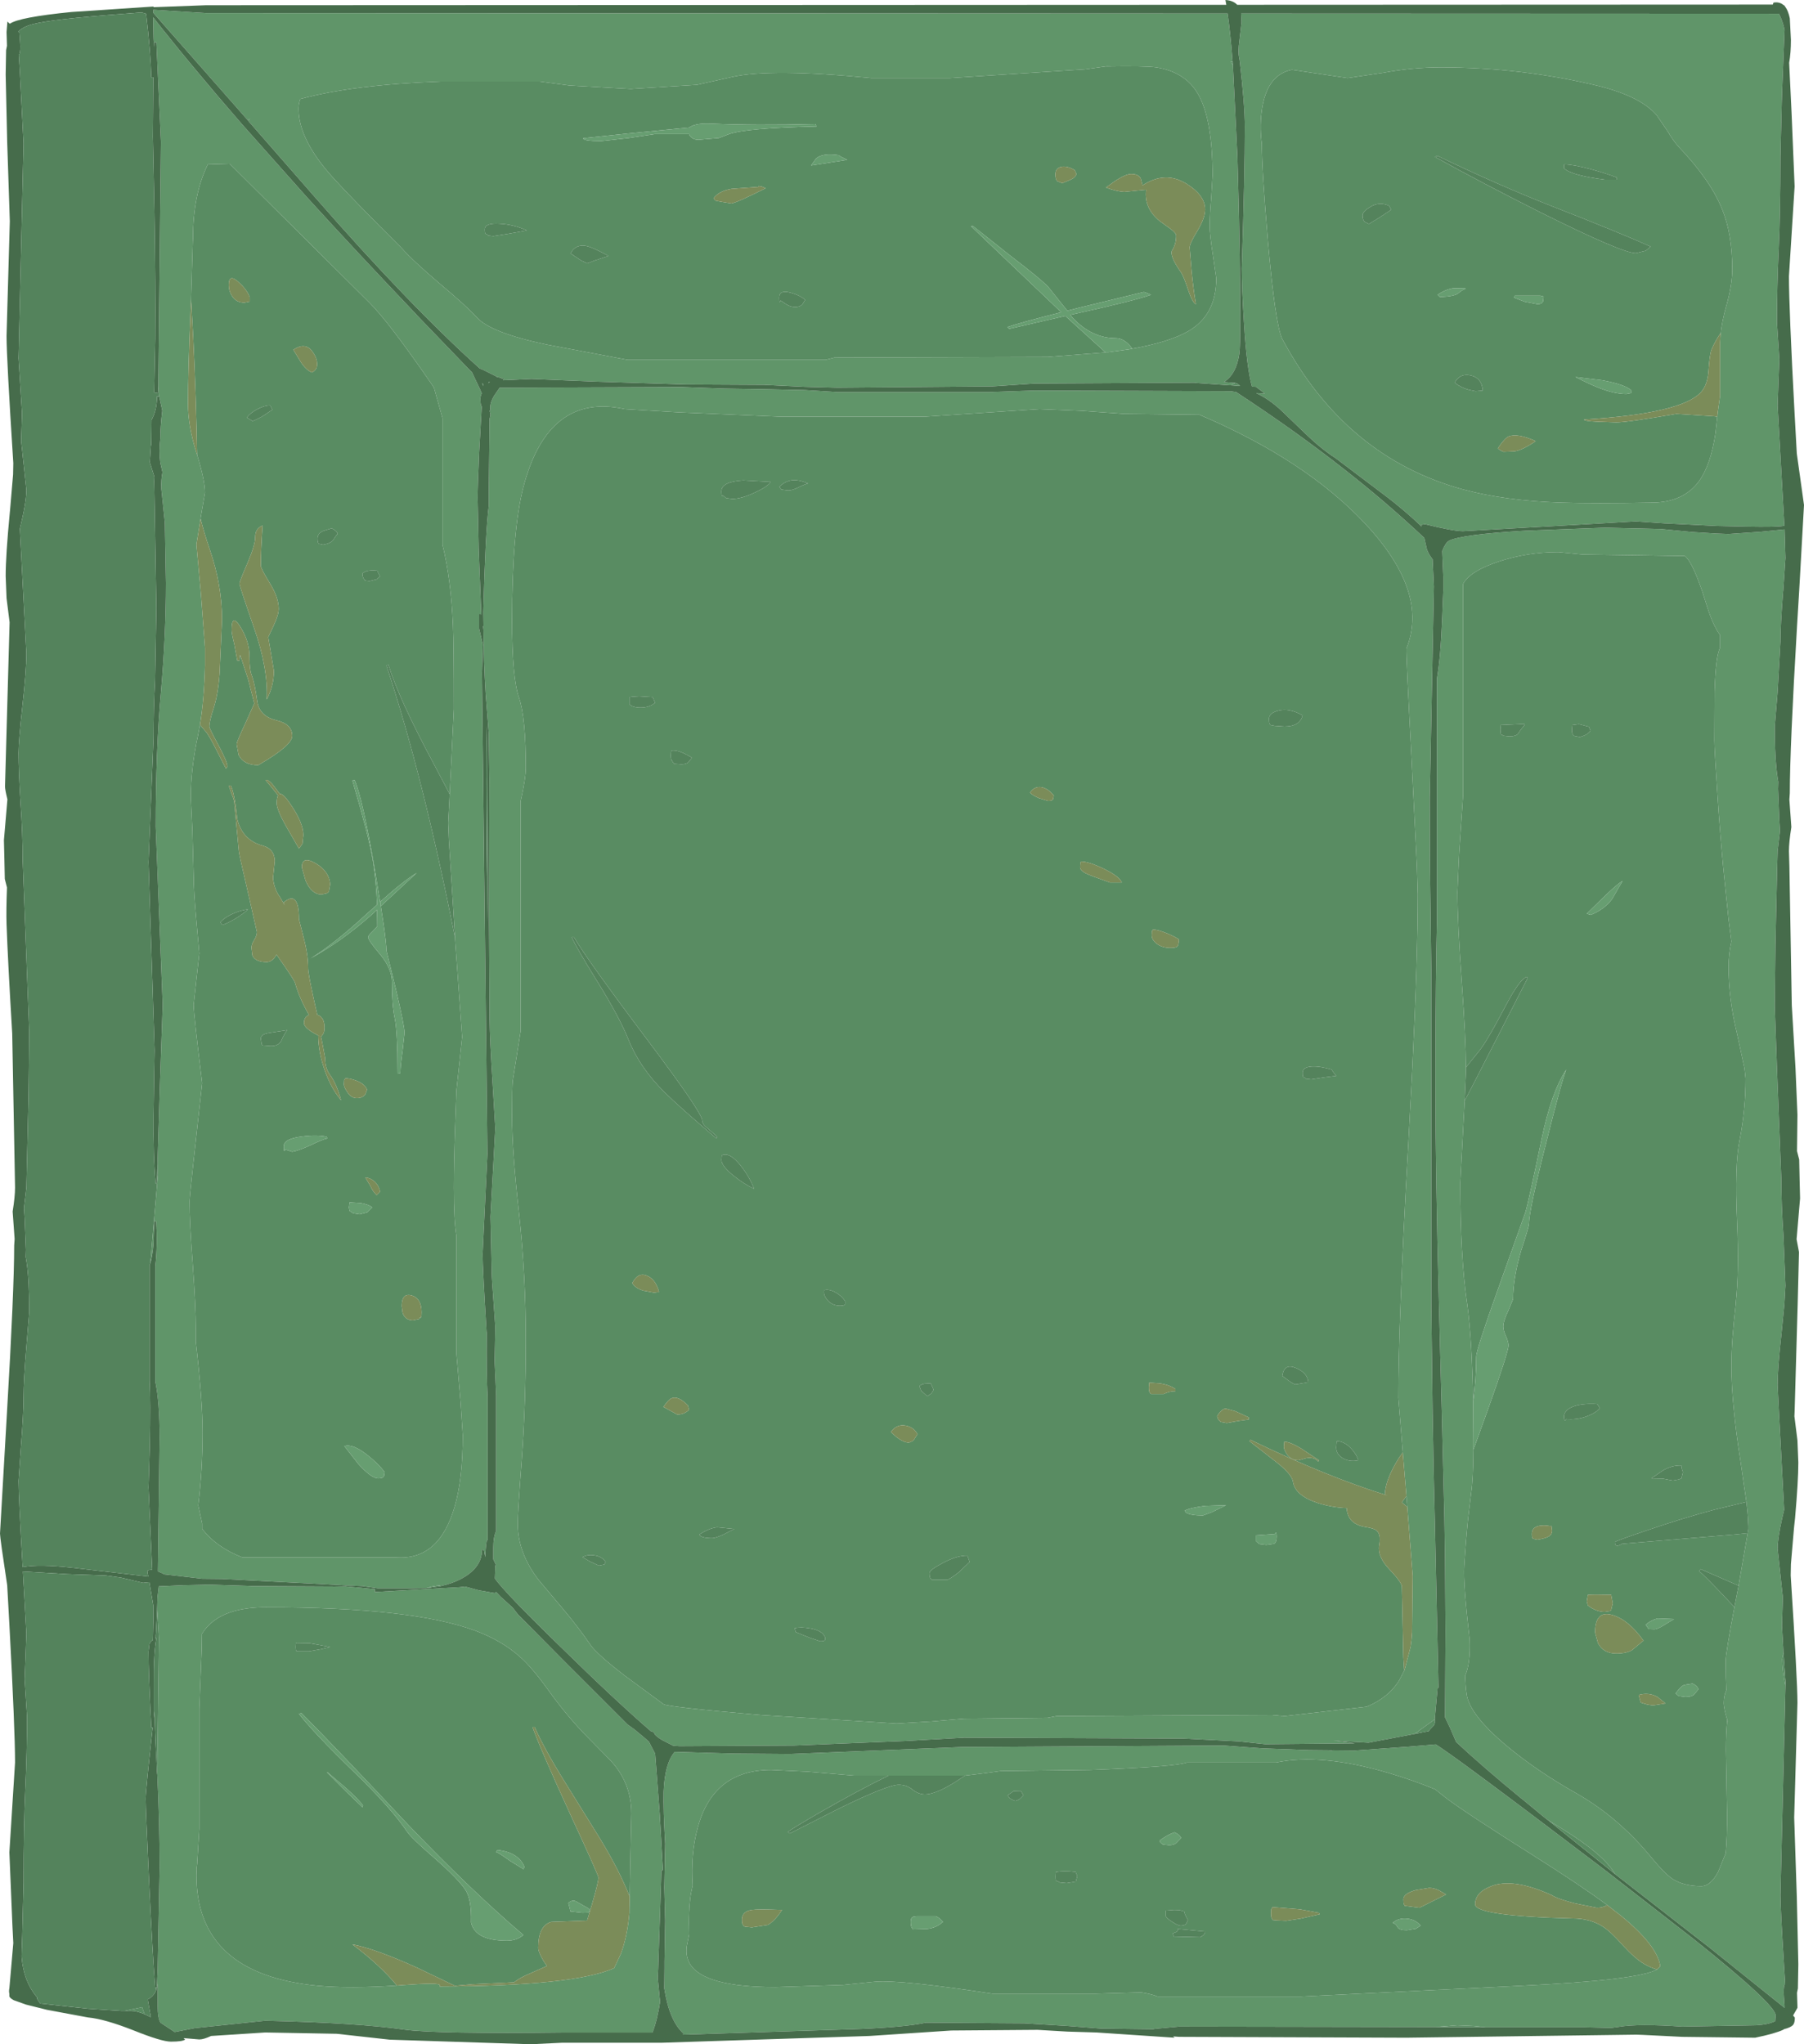<?xml version="1.0" encoding="UTF-8" standalone="no"?>
<svg xmlns:ffdec="https://www.free-decompiler.com/flash" xmlns:xlink="http://www.w3.org/1999/xlink" ffdec:objectType="frame" height="468.75px" width="413.6px" xmlns="http://www.w3.org/2000/svg">
  <g transform="matrix(1.0, 0.0, 0.0, 1.0, 0.0, -36.85)">
    <use ffdec:characterId="1312" height="468.75" transform="matrix(1.0, 0.0, 0.0, 1.0, 0.0, 36.85)" width="413.6" xlink:href="#shape0"/>
  </g>
  <defs>
    <g id="shape0" transform="matrix(1.0, 0.0, 0.0, 1.0, 0.0, -36.85)">
      <path d="M407.85 40.0 Q408.7 41.6 409.15 43.7 L408.6 57.3 408.5 60.35 408.2 72.7 Q408.2 85.6 407.8 94.05 407.4 102.4 407.4 110.75 L407.95 119.25 407.75 124.3 407.55 129.8 409.1 157.4 Q407.65 157.75 400.25 157.6 L393.6 157.45 381.6 156.85 375.05 156.4 361.25 157.2 335.4 158.65 Q333.2 158.65 326.7 157.05 L325.85 157.2 325.95 157.6 Q322.05 153.9 317.85 150.7 L306.2 141.9 Q303.0 139.85 299.45 136.45 L293.85 131.05 Q290.9 128.3 288.0 127.0 L288.35 127.0 290.0 127.1 287.95 125.55 287.05 125.5 Q285.85 121.45 285.2 110.75 284.7 103.0 284.7 98.35 285.4 76.7 285.4 65.95 285.4 61.0 284.25 51.0 L284.1 50.05 Q283.8 48.75 284.15 46.2 L284.65 41.95 284.55 39.95 407.85 40.0 M394.45 113.8 Q394.75 110.55 395.85 106.75 397.15 102.05 397.15 98.55 397.15 90.5 394.8 84.75 392.1 78.1 384.85 70.5 383.7 69.25 382.3 66.9 L379.8 63.25 Q376.15 59.0 366.65 56.6 348.95 52.3 330.25 52.3 323.8 52.3 317.1 53.55 L308.95 54.75 296.2 52.85 Q290.8 53.9 289.45 61.15 288.7 65.45 289.3 69.85 289.3 75.8 290.7 92.2 292.4 111.5 294.0 114.6 308.5 141.7 335.35 149.05 345.1 151.7 358.05 152.1 365.4 152.35 378.6 152.1 385.95 152.1 389.55 147.15 392.2 143.5 393.3 136.2 L393.85 131.25 394.25 128.4 394.35 127.6 394.35 115.5 394.45 113.8 M400.4 381.25 L398.9 370.95 Q398.0 365.25 397.55 360.45 396.95 354.65 396.95 350.1 396.95 344.4 397.95 335.95 L397.95 335.65 Q398.75 328.45 398.25 317.0 397.65 304.0 398.85 298.2 400.2 291.35 400.2 284.1 L399.95 281.8 398.25 273.9 Q396.3 265.9 396.3 258.5 396.3 255.65 396.95 252.7 L396.3 247.65 395.05 235.4 Q394.35 227.9 393.8 219.7 393.05 208.6 393.05 206.6 L393.1 195.4 Q393.35 187.3 394.35 185.4 L394.35 182.45 Q392.75 180.3 391.4 176.0 L390.2 172.25 Q387.9 165.6 386.3 164.35 L362.85 164.0 357.3 163.45 Q350.2 163.45 343.65 165.6 337.0 167.8 335.45 170.75 L335.45 219.1 334.55 232.3 334.4 235.4 334.15 241.3 Q334.15 248.6 335.15 262.15 336.05 274.7 336.1 281.6 L336.1 281.8 336.1 282.65 335.8 289.25 334.8 308.0 Q334.8 324.75 336.3 335.35 L336.4 335.95 Q337.5 344.2 337.75 358.45 L337.75 360.45 337.8 367.0 337.8 369.3 Q337.75 376.0 337.3 379.1 L336.6 384.95 Q336.1 389.7 335.7 396.05 335.45 399.95 336.95 412.85 337.15 418.35 335.9 421.1 336.0 423.55 336.25 425.3 336.85 429.95 345.4 437.15 352.35 442.95 361.4 448.05 371.15 453.6 378.8 463.0 381.65 466.45 383.4 467.65 386.0 469.35 390.05 469.35 392.15 469.35 393.9 466.1 L395.65 461.8 Q396.0 458.25 395.95 452.35 L395.7 438.25 Q395.7 434.25 396.0 431.25 L396.2 431.85 Q395.2 428.75 395.2 427.3 395.2 425.7 395.8 424.4 395.65 421.7 395.65 417.65 395.65 415.9 397.65 405.35 L398.25 402.25 398.6 400.45 400.85 387.45 400.85 386.8 400.75 384.95 400.75 384.9 400.65 383.7 400.4 381.25 M354.9 454.2 L354.8 454.15 353.55 453.15 348.95 449.35 348.8 449.25 Q340.15 442.15 333.85 436.3 L332.45 433.05 331.3 430.65 331.4 410.8 331.3 394.55 331.15 384.95 330.55 360.45 330.25 349.3 329.9 335.95 Q329.1 305.3 329.1 286.05 L329.1 281.8 Q329.15 259.4 329.45 247.85 L329.45 192.4 Q330.3 187.45 330.65 178.45 L330.9 172.25 330.9 169.15 330.65 163.2 Q331.4 161.3 332.2 160.85 335.1 159.4 349.55 158.55 L367.95 157.85 380.7 158.15 388.0 158.85 393.55 159.2 396.3 159.3 403.55 158.8 409.15 158.25 409.35 164.8 408.85 172.25 408.8 172.6 Q408.2 180.35 408.2 184.05 L407.55 195.55 406.9 203.45 Q406.9 209.05 407.25 212.7 L407.35 213.7 407.45 214.6 407.5 214.7 407.5 214.9 407.7 216.1 407.65 217.75 407.95 225.0 408.1 227.35 407.55 232.0 407.45 235.4 407.05 253.65 406.9 267.6 407.4 281.8 408.4 307.2 Q408.4 313.2 408.9 320.3 L409.35 331.65 409.1 335.95 408.45 342.55 Q407.55 350.65 407.55 354.45 L407.85 360.45 409.05 383.05 408.6 384.95 Q407.55 389.65 407.55 391.95 L408.55 401.35 408.75 403.1 408.55 409.6 408.9 415.8 408.6 417.25 Q408.6 419.8 409.35 423.45 L408.2 471.4 Q408.2 474.45 409.05 487.9 L409.3 491.85 409.15 491.85 Q408.85 492.85 409.0 494.75 L409.15 496.8 409.15 497.25 391.7 483.25 389.05 481.2 370.3 466.6 Q367.75 462.15 358.4 456.35 L354.9 454.2 M324.3 434.45 L313.75 436.45 309.3 436.2 305.7 435.95 310.65 436.6 290.1 436.8 284.05 436.15 271.25 435.5 221.05 435.3 207.7 436.05 182.05 437.1 155.8 437.25 154.35 437.15 152.5 436.2 Q151.1 435.55 150.2 434.65 149.95 434.0 149.4 433.85 L149.2 433.8 Q141.15 426.85 128.55 414.5 115.75 402.05 113.45 398.8 L113.55 395.85 113.7 395.7 113.1 394.4 113.1 391.7 Q113.1 389.3 113.75 387.9 L113.75 356.85 113.4 348.95 113.55 341.05 112.85 331.05 112.75 329.4 112.45 315.8 113.55 295.55 112.95 285.5 Q112.3 275.35 112.25 270.45 L112.1 245.35 112.2 215.35 112.05 204.95 111.35 196.0 Q110.9 188.9 110.85 181.35 L110.75 180.45 110.85 180.4 110.8 177.25 Q111.3 158.75 112.05 152.9 L112.05 150.6 112.25 132.9 112.45 131.95 112.25 131.0 112.45 130.95 Q112.15 129.55 113.25 127.65 L114.55 125.75 156.2 125.6 165.95 125.95 175.25 126.1 184.6 126.3 191.95 126.75 226.85 126.75 237.15 126.4 282.1 126.55 283.4 126.75 Q296.9 135.6 307.85 144.2 317.6 151.8 326.55 160.2 L327.1 162.65 Q327.45 163.85 328.45 165.1 L328.75 171.3 327.8 220.0 327.85 235.3 327.85 235.4 328.15 259.15 328.15 313.35 328.15 335.95 328.45 360.45 328.7 374.45 328.95 384.95 329.8 423.85 329.6 423.85 328.95 431.05 328.6 431.35 324.3 434.45 M321.7 370.9 L320.85 360.45 320.6 357.4 Q320.6 348.7 321.1 335.95 321.65 320.7 322.85 299.65 L323.8 281.8 Q325.05 256.25 325.05 241.85 L324.85 235.4 323.65 211.35 Q322.35 186.85 322.45 185.55 325.0 179.2 322.8 172.25 320.5 165.0 313.1 157.05 299.4 142.35 275.0 131.95 L257.7 131.75 247.95 131.05 238.35 130.65 211.95 132.4 179.05 132.4 155.6 131.4 143.2 130.65 Q125.7 126.8 120.0 148.5 117.4 158.45 117.4 179.15 117.4 192.3 119.0 196.85 120.55 201.4 120.55 212.95 120.55 215.3 119.35 220.65 L119.35 273.4 117.55 284.7 Q117.4 285.95 117.4 292.95 117.4 300.8 119.0 315.05 120.55 329.35 120.55 344.0 120.55 358.8 119.65 371.2 118.7 383.65 118.7 386.25 118.7 392.95 123.55 399.2 L128.85 405.5 Q132.6 409.95 135.4 414.05 136.8 416.1 143.2 421.05 L152.1 427.6 Q152.9 428.25 174.35 430.1 L205.55 432.05 213.25 431.6 221.0 430.95 240.15 430.75 242.25 430.35 291.75 430.1 292.0 430.15 292.35 430.15 292.65 430.2 292.95 430.2 293.2 430.25 293.5 430.25 293.75 430.3 294.1 430.3 294.35 430.35 294.55 430.35 313.35 428.2 Q318.4 426.1 320.85 422.05 L321.95 419.9 321.95 419.95 322.15 419.3 323.4 414.5 323.6 412.95 323.75 411.2 323.9 398.25 322.85 384.95 322.65 382.4 322.45 379.9 321.7 370.9 M282.6 51.0 L282.15 51.0 282.65 51.8 282.7 52.35 283.7 72.8 283.85 78.2 Q284.35 96.1 284.35 110.0 284.35 116.3 284.15 117.9 283.45 122.7 280.6 124.45 L283.2 124.65 282.3 125.2 281.95 125.2 274.1 124.65 273.85 124.6 237.15 124.8 227.5 125.45 191.95 125.75 184.6 125.55 175.25 125.1 156.85 125.0 136.55 124.35 121.85 123.75 115.4 124.05 115.3 123.95 115.7 123.8 114.95 123.6 114.85 123.5 113.85 123.25 113.75 123.15 111.25 121.9 Q110.65 121.55 110.0 121.35 93.85 106.85 72.15 82.0 L57.25 64.95 57.2 64.15 57.8 63.8 56.8 64.4 35.15 39.8 35.15 39.1 47.25 39.85 281.45 39.95 Q282.1 44.35 282.6 51.0 M259.6 116.8 Q268.1 115.3 272.5 112.75 278.85 109.05 278.85 100.65 L278.1 95.45 Q277.35 90.8 277.35 88.6 277.35 86.35 277.7 82.05 L278.0 77.15 Q278.0 64.05 274.6 58.3 271.7 53.35 265.1 52.3 262.65 51.95 253.55 52.1 L254.8 51.9 248.75 52.75 217.8 54.75 199.75 54.75 Q176.75 52.5 167.85 54.5 L159.8 56.3 144.6 57.25 130.55 56.45 123.8 55.55 100.95 55.55 Q81.1 56.25 68.85 59.55 68.45 60.65 68.45 61.8 68.45 68.9 76.45 77.7 81.1 82.8 92.1 93.75 94.7 96.7 100.9 101.95 107.15 107.2 109.35 109.65 112.5 113.15 125.3 115.85 L143.85 119.35 189.3 119.35 191.3 118.85 240.15 118.7 254.2 117.6 258.9 116.95 259.6 116.8 M34.45 326.6 L36.2 306.3 36.1 303.7 36.45 292.5 36.65 286.0 37.3 267.25 35.7 226.45 Q35.7 208.75 36.9 195.55 38.05 182.3 38.05 170.55 L37.8 156.75 37.0 149.05 Q36.9 146.75 37.25 145.15 L36.75 142.95 Q36.4 140.3 36.75 137.5 36.75 134.85 37.2 131.0 L36.5 127.75 36.45 127.75 36.3 125.4 36.3 125.25 36.9 69.35 35.85 46.55 35.35 46.55 35.3 47.65 35.2 45.6 35.1 40.8 Q43.9 52.0 55.45 65.3 L70.3 82.0 Q81.3 94.1 95.35 108.85 L95.7 109.25 107.25 121.25 107.25 121.3 107.35 121.35 108.2 122.2 110.1 126.2 110.45 127.05 Q110.15 127.7 110.15 128.2 110.15 129.35 110.3 129.8 L110.45 130.1 109.85 140.65 Q109.5 148.75 109.5 151.0 L109.75 162.8 110.35 177.9 110.3 177.65 109.85 177.65 109.85 181.0 110.7 184.6 110.5 191.25 111.75 301.45 110.65 324.4 Q110.65 327.5 111.55 342.15 L111.6 342.45 Q111.5 351.85 111.8 357.3 L111.8 390.05 111.6 390.05 Q111.35 391.5 111.25 393.9 L110.95 392.25 110.5 392.25 Q110.5 396.2 106.05 398.7 103.8 399.95 101.0 400.55 L100.8 400.4 Q99.7 400.4 97.75 401.0 L94.65 401.05 86.6 401.05 83.15 400.55 79.85 400.4 50.85 398.9 46.35 398.85 37.7 397.85 36.2 397.15 36.6 366.55 Q36.6 358.4 35.6 353.6 L35.6 327.2 Q36.15 322.4 35.8 316.9 L35.35 316.9 35.2 322.0 Q35.0 324.65 34.45 326.6 M103.1 218.95 L104.05 199.45 Q104.05 184.6 103.85 180.25 103.4 169.7 101.45 161.75 L101.45 132.75 99.5 125.75 99.0 125.0 Q89.05 110.55 84.7 106.25 L52.65 74.4 47.65 74.55 Q44.25 81.45 44.25 91.45 L44.2 92.4 43.8 105.7 43.7 107.45 Q43.1 122.4 43.1 129.4 43.1 134.5 45.05 140.75 L45.2 141.15 Q47.0 147.1 47.0 149.8 L46.05 155.3 45.9 156.35 45.05 161.6 45.05 161.65 45.05 161.9 46.05 172.85 47.0 185.4 47.0 186.0 47.0 186.55 47.0 188.9 47.0 189.4 Q46.8 197.3 45.85 203.05 L45.4 205.45 Q43.75 213.05 43.75 219.6 L44.1 227.05 44.4 237.75 Q44.4 241.2 45.05 248.2 L45.7 255.45 45.05 261.3 44.4 267.25 Q44.4 269.3 46.35 285.2 43.45 311.2 43.45 312.25 43.45 317.05 44.2 326.85 44.9 336.65 44.9 341.4 L44.9 344.5 Q46.45 358.05 46.45 365.35 46.45 373.75 45.45 382.05 L46.35 386.2 46.35 387.4 Q49.6 391.65 55.55 393.95 L90.8 393.95 Q100.6 394.7 104.2 382.45 106.1 376.05 106.1 365.95 L105.6 358.4 104.65 347.3 104.65 320.25 Q104.05 316.85 104.05 309.15 104.05 303.4 104.35 295.05 L104.65 286.85 105.3 280.75 105.95 274.6 104.3 251.75 104.35 251.8 104.2 249.8 102.9 229.25 102.85 227.95 102.75 225.55 103.1 218.95 M329.15 501.65 L270.3 501.55 264.9 502.05 264.35 502.15 252.4 502.0 244.75 501.4 234.85 500.8 212.3 500.65 Q207.6 501.65 197.15 502.1 L156.6 503.4 156.7 503.15 Q153.45 500.2 152.3 492.8 L152.35 488.15 152.35 486.65 152.5 477.3 152.3 469.7 152.5 459.6 Q152.05 451.85 152.15 447.65 152.4 441.2 154.7 438.55 L154.75 438.55 168.15 438.95 181.1 439.05 220.55 437.45 280.45 437.1 289.25 437.75 300.1 438.15 305.35 438.2 304.4 438.4 305.65 438.2 310.7 438.25 322.5 437.4 322.6 437.4 329.15 436.85 Q333.1 439.15 367.95 465.65 L388.45 481.6 Q407.1 496.5 407.1 499.0 L407.0 500.3 Q405.4 501.1 402.55 501.25 L385.65 501.55 Q375.65 500.85 371.2 501.6 L369.35 501.85 363.1 501.7 340.55 501.7 337.75 501.4 334.1 501.25 329.15 501.65 M368.5 473.7 Q362.45 469.2 351.6 462.35 336.2 452.65 331.55 449.15 L329.05 447.15 Q323.55 444.9 318.2 443.35 302.85 438.85 292.55 441.0 L272.1 441.0 Q269.75 441.95 250.0 442.7 L229.45 442.95 225.4 443.5 221.25 444.0 221.0 444.0 203.7 444.0 195.85 444.0 185.2 443.1 176.8 442.7 Q163.6 442.7 160.0 455.8 158.3 461.95 158.8 469.2 L158.4 471.1 Q157.8 474.95 158.0 480.4 L157.45 483.15 Q157.15 485.5 158.2 487.2 161.45 492.5 177.75 492.5 L193.3 492.0 200.7 491.25 Q206.55 490.8 227.5 494.0 L251.3 494.0 261.6 493.7 Q263.9 494.05 265.4 494.65 L298.35 494.65 348.55 492.2 Q375.65 490.9 379.9 488.45 L380.65 487.75 Q380.0 482.95 371.6 476.1 L368.5 473.7 M144.35 472.45 L144.5 464.2 144.55 462.0 144.75 452.7 Q144.75 445.5 139.75 440.3 L133.75 434.2 Q129.45 429.65 125.6 424.25 122.05 419.3 119.25 416.8 115.15 413.1 109.05 410.8 94.65 405.4 61.0 405.4 53.05 405.4 48.9 408.6 L48.9 408.65 48.85 408.65 Q47.3 409.85 46.3 411.5 L46.25 414.9 45.7 428.7 45.7 456.2 45.2 464.3 45.05 465.5 45.1 465.75 45.05 466.9 Q45.05 489.55 72.95 492.2 80.2 492.85 91.0 492.15 L92.1 492.05 Q100.8 491.4 100.8 492.05 L100.8 492.35 Q131.55 492.25 140.8 488.15 L142.35 484.85 Q143.85 480.8 144.3 475.45 L144.3 475.35 144.3 475.2 144.3 474.7 144.35 472.45 M36.0 406.35 L36.1 403.15 36.4 400.6 41.95 400.35 46.35 400.25 47.6 400.2 57.1 400.5 57.8 400.55 76.8 400.65 79.2 400.6 85.95 401.25 85.95 401.9 105.35 400.8 106.6 400.65 109.75 401.5 113.4 402.15 113.75 401.9 114.75 402.95 117.55 405.5 118.75 407.05 129.7 418.1 143.9 432.3 145.5 433.45 147.85 435.4 148.8 436.25 149.35 437.35 150.2 438.95 151.25 452.7 152.0 465.7 151.65 465.7 150.9 488.4 150.8 490.4 151.25 495.05 151.35 495.8 Q150.7 500.05 149.6 502.9 L129.75 502.9 Q100.0 503.25 92.75 502.25 82.1 500.7 60.8 500.2 L44.65 501.9 40.05 502.8 36.8 500.65 Q36.15 499.6 36.15 496.75 L36.15 491.75 35.8 493.2 35.8 492.6 35.95 492.45 36.15 488.3 36.6 465.15 Q36.6 454.4 36.05 443.6 L36.45 412.4 36.05 405.9 36.0 406.35" fill="#609569" fill-rule="evenodd" stroke="none"/>
      <path d="M409.3 38.4 Q410.0 39.35 410.35 41.05 L410.6 46.0 Q410.6 49.0 410.2 51.25 L410.75 62.75 411.45 79.6 410.15 100.2 Q410.15 107.55 411.45 131.8 L411.95 140.85 413.6 152.65 412.5 172.25 412.0 180.5 Q410.35 208.45 410.35 218.7 L410.25 220.2 410.7 226.5 Q410.15 230.0 410.15 232.0 L410.25 235.4 410.8 267.35 411.65 281.8 412.1 292.45 412.0 300.8 412.5 302.75 412.6 307.6 412.7 311.65 411.9 321.0 412.45 323.95 412.15 335.95 411.45 360.45 411.4 361.6 412.1 367.15 412.1 367.2 412.3 372.2 Q412.3 376.45 411.55 384.95 L411.35 386.8 411.3 387.3 410.6 395.5 410.55 398.1 Q412.1 422.3 412.1 427.3 L411.35 453.6 411.95 471.75 412.3 487.25 412.2 492.8 412.0 493.8 412.1 496.95 412.1 497.25 411.1 499.0 411.5 499.5 Q411.5 500.7 411.1 501.15 410.6 501.75 409.0 502.15 L408.9 502.25 Q407.0 503.15 402.4 504.1 L385.65 503.9 376.6 503.45 375.15 503.4 322.45 504.1 270.3 503.9 268.95 503.8 269.3 504.1 251.4 502.9 244.75 502.7 237.9 502.3 218.1 502.45 199.35 503.7 151.85 505.25 128.95 505.25 121.65 505.6 89.35 504.55 77.2 503.2 60.8 502.9 48.4 503.7 Q46.7 504.5 45.7 504.5 L42.2 504.2 42.1 504.25 42.45 504.5 Q41.95 505.0 39.2 505.0 37.05 505.0 30.7 502.45 24.0 499.8 20.15 499.45 L10.75 497.7 5.95 496.5 3.3 495.55 3.15 495.5 Q2.15 494.95 2.15 494.55 L2.15 494.05 Q2.0 493.45 2.15 492.75 L3.05 482.4 2.85 478.45 2.15 461.6 3.45 441.0 Q3.45 433.6 2.15 409.35 L1.65 400.35 Q0.0 389.5 0.0 388.5 L1.6 360.7 Q3.25 332.7 3.25 322.45 L3.35 320.95 2.9 314.65 Q3.45 311.2 3.45 309.15 L2.8 273.85 Q1.8 257.2 1.5 248.75 1.4 245.6 1.6 240.35 L1.1 238.4 1.0 233.6 0.9 229.5 1.7 220.15 Q1.15 217.9 1.15 217.2 L2.2 179.55 1.5 174.0 1.5 173.95 1.3 168.95 Q1.3 164.25 2.25 154.35 L2.3 153.85 3.0 145.65 3.05 143.05 Q1.5 118.9 1.5 113.9 L2.25 87.6 1.65 69.45 1.3 53.95 1.4 48.35 1.6 47.35 1.5 44.2 1.7 41.8 2.25 42.3 Q4.35 40.8 16.4 39.6 L35.2 38.35 35.2 38.5 47.25 38.05 281.15 37.95 280.95 36.85 Q282.7 36.95 283.65 37.95 L406.45 37.9 406.6 37.45 Q408.0 37.2 408.95 38.05 L409.05 38.05 409.3 38.4 M407.85 40.0 L284.55 39.95 284.65 41.95 284.15 46.2 Q283.8 48.75 284.1 50.05 L284.25 51.0 Q285.4 61.0 285.4 65.95 285.4 76.7 284.7 98.35 284.7 103.0 285.2 110.75 285.85 121.45 287.05 125.5 L287.95 125.55 290.0 127.1 288.35 127.0 288.0 127.0 Q290.9 128.3 293.85 131.05 L299.45 136.45 Q303.0 139.85 306.2 141.9 L317.85 150.7 Q322.05 153.9 325.95 157.6 L325.85 157.2 326.7 157.05 Q333.2 158.65 335.4 158.65 L361.25 157.2 375.05 156.4 381.6 156.85 393.6 157.45 400.25 157.6 Q407.65 157.75 409.1 157.4 L407.55 129.8 407.75 124.3 407.95 119.25 407.4 110.75 Q407.4 102.4 407.8 94.05 408.2 85.6 408.2 72.7 L408.5 60.35 408.6 57.3 409.15 43.7 Q408.7 41.6 407.85 40.0 M408.9 415.8 L408.55 409.6 408.75 403.1 408.55 401.35 407.55 391.95 Q407.55 389.65 408.6 384.95 L409.05 383.05 407.85 360.45 407.55 354.45 Q407.55 350.65 408.45 342.55 L409.1 335.95 409.35 331.65 408.9 320.3 Q408.4 313.2 408.4 307.2 L407.4 281.8 406.9 267.6 407.05 253.65 407.45 235.4 407.55 232.0 408.1 227.35 407.95 225.0 407.65 217.75 407.7 216.1 407.5 214.9 407.5 214.7 407.45 214.6 407.35 213.7 407.25 212.7 Q406.9 209.05 406.9 203.45 L407.55 195.55 408.2 184.05 Q408.2 180.35 408.8 172.6 L408.85 172.25 409.35 164.8 409.15 158.25 403.55 158.8 396.3 159.3 393.55 159.2 388.0 158.85 380.7 158.15 367.95 157.85 349.55 158.55 Q335.1 159.4 332.2 160.85 331.4 161.3 330.65 163.2 L330.9 169.15 330.9 172.25 330.65 178.45 Q330.3 187.45 329.45 192.4 L329.45 247.85 Q329.15 259.4 329.1 281.8 L329.1 286.05 Q329.1 305.3 329.9 335.95 L330.25 349.3 330.55 360.45 331.15 384.95 331.3 394.55 331.4 410.8 331.3 430.65 332.45 433.05 333.85 436.3 Q340.15 442.15 348.8 449.25 L348.95 449.35 353.55 453.15 354.8 454.15 354.9 454.2 369.9 466.25 370.3 466.6 389.05 481.2 391.7 483.25 409.15 497.25 409.15 496.8 409.0 494.75 Q408.85 492.85 409.15 491.85 L409.3 491.85 409.05 487.9 Q408.2 474.45 408.2 471.4 L409.35 423.45 409.35 422.2 408.9 415.8 M328.95 431.05 L329.6 423.85 329.8 423.85 328.95 384.95 328.7 374.45 328.45 360.45 328.15 335.95 328.15 313.35 328.15 259.15 327.85 235.4 327.85 235.3 327.8 220.0 328.75 171.3 328.45 165.1 Q327.45 163.85 327.1 162.65 L326.55 160.2 Q317.6 151.8 307.85 144.2 296.9 135.6 283.4 126.75 L282.1 126.55 237.15 126.4 226.85 126.75 191.95 126.75 184.6 126.3 175.25 126.1 165.95 125.95 156.2 125.6 114.55 125.75 113.25 127.65 Q112.15 129.55 112.45 130.95 L112.25 131.0 112.45 131.95 112.25 132.9 112.05 150.6 112.05 152.9 Q111.3 158.75 110.8 177.25 L110.85 180.4 110.75 180.45 110.85 181.35 Q110.9 188.9 111.35 196.0 L112.05 204.95 112.2 215.35 112.1 245.35 112.25 270.45 Q112.3 275.35 112.95 285.5 L113.55 295.55 112.45 315.8 112.75 329.4 112.85 331.05 113.55 341.05 113.4 348.95 113.75 356.85 113.75 387.9 Q113.1 389.3 113.1 391.7 L113.1 394.4 113.7 395.7 113.55 395.85 113.45 398.8 Q115.75 402.05 128.55 414.5 141.15 426.85 149.2 433.8 L149.4 433.85 Q149.95 434.0 150.2 434.65 151.1 435.55 152.5 436.2 L154.35 437.15 155.8 437.25 182.05 437.1 207.7 436.05 221.05 435.3 271.25 435.5 284.05 436.15 290.1 436.8 310.65 436.6 305.7 435.95 309.3 436.2 313.75 436.45 324.3 434.45 327.55 433.8 327.6 433.75 327.75 433.5 328.85 432.35 328.95 431.9 328.95 431.05 M282.7 52.35 L282.6 51.0 Q282.1 44.35 281.45 39.95 L47.25 39.85 35.15 39.1 35.15 39.8 56.8 64.4 57.25 64.95 72.15 82.0 Q93.85 106.85 110.0 121.35 110.65 121.55 111.25 121.9 L113.75 123.15 113.85 123.25 114.85 123.5 114.95 123.6 115.7 123.8 115.3 123.95 115.4 124.05 121.85 123.75 136.55 124.35 156.85 125.0 175.25 125.1 184.6 125.55 191.95 125.75 227.5 125.45 237.15 124.8 273.85 124.6 274.1 124.65 281.95 125.2 282.3 125.2 284.3 125.35 Q283.95 124.9 283.2 124.65 L280.6 124.45 Q283.45 122.7 284.15 117.9 284.35 116.3 284.35 110.0 284.35 96.1 283.85 78.2 L283.7 72.8 282.7 52.35 M36.3 125.4 L36.25 127.0 35.35 126.85 35.6 114.55 35.6 114.4 Q35.7 102.2 35.4 85.15 L35.05 68.15 35.15 54.55 34.7 54.6 Q34.55 48.9 33.5 40.0 L32.45 39.7 27.95 40.05 Q11.95 41.25 7.7 42.35 5.25 42.95 4.2 44.1 L4.45 44.35 4.6 46.45 Q4.75 48.35 4.45 49.3 L4.3 49.3 4.55 53.3 5.4 69.75 4.25 119.0 5.05 131.6 4.85 138.05 5.05 139.8 6.05 149.2 Q6.05 151.95 4.55 158.1 L6.05 186.75 Q6.05 190.55 5.15 198.65 4.25 206.75 4.25 209.5 4.25 213.7 4.7 220.85 5.2 228.0 5.2 233.95 L6.7 273.55 6.55 287.55 6.05 309.15 5.5 313.85 5.65 316.15 5.95 323.4 5.9 325.1 6.1 326.3 Q6.7 330.25 6.7 337.7 L6.05 345.65 Q5.4 353.4 5.4 357.15 5.4 360.85 4.8 368.55 L4.25 376.4 Q4.25 380.0 5.2 396.2 8.85 395.45 16.75 396.35 L34.0 398.35 33.8 397.3 33.8 397.05 Q33.95 396.8 34.9 396.8 L34.05 377.9 34.35 368.1 Q34.55 358.35 34.3 353.35 L34.3 326.95 34.45 326.6 Q35.0 324.65 35.2 322.0 L35.35 316.9 35.8 316.9 Q36.15 322.4 35.6 327.2 L35.6 353.6 Q36.6 358.4 36.6 366.55 L36.2 397.15 37.7 397.85 46.35 398.85 50.85 398.9 79.85 400.4 83.15 400.55 86.6 401.05 94.65 401.05 97.75 401.0 101.0 400.55 Q103.8 399.95 106.05 398.7 110.5 396.2 110.5 392.25 L110.95 392.25 111.25 393.9 Q111.35 391.5 111.6 390.05 L111.8 390.05 111.8 357.3 Q111.5 351.85 111.6 342.45 L111.55 342.15 Q110.65 327.5 110.65 324.4 L111.75 301.45 110.5 191.25 110.7 184.6 109.85 181.0 109.85 177.65 110.3 177.65 110.35 177.9 109.75 162.8 109.5 151.0 Q109.5 148.75 109.85 140.65 L110.45 130.1 110.3 129.8 Q110.15 129.35 110.15 128.2 110.15 127.7 110.45 127.05 L110.1 126.2 108.2 122.2 107.35 121.35 107.25 121.3 107.25 121.25 95.7 109.25 95.35 108.85 Q81.3 94.1 70.3 82.0 L55.45 65.3 Q43.9 52.0 35.1 40.8 L35.2 45.6 35.3 47.65 35.35 46.55 35.85 46.55 36.9 69.35 36.3 125.25 36.3 125.4 M36.1 303.7 L36.0 306.95 36.0 307.25 36.0 307.3 36.0 307.95 35.7 308.3 Q35.1 301.9 35.2 292.7 L35.2 292.6 35.35 282.95 35.45 277.75 34.05 234.5 35.2 206.1 Q35.2 199.25 35.55 192.9 L35.85 176.35 35.4 149.55 35.4 149.5 35.35 147.25 35.4 146.2 34.35 142.85 34.6 139.0 34.65 138.95 34.7 137.6 34.75 133.55 34.75 133.15 Q36.0 130.85 36.0 127.75 L36.45 127.75 36.5 127.75 37.2 131.0 Q36.75 134.85 36.75 137.5 36.4 140.3 36.75 142.95 L37.25 145.15 Q36.9 146.75 37.0 149.05 L37.8 156.75 38.05 170.55 Q38.05 182.3 36.9 195.55 35.7 208.75 35.7 226.45 L37.3 267.25 36.65 286.0 36.45 292.5 36.1 303.7 M112.25 124.45 L112.2 124.4 112.15 124.4 111.95 124.65 112.1 124.6 112.25 124.45 M110.85 125.0 L110.55 124.7 110.75 125.25 110.8 125.35 110.8 125.0 110.85 125.0 M111.5 216.0 Q111.5 227.75 111.8 248.25 L111.8 244.85 111.65 203.2 Q111.5 209.3 111.5 216.0 M340.55 501.7 L363.1 501.7 369.35 501.85 371.2 501.6 Q375.65 500.85 385.65 501.55 L402.55 501.25 Q405.4 501.1 407.0 500.3 L407.1 499.0 Q407.1 496.5 388.45 481.6 L367.95 465.65 Q333.1 439.15 329.15 436.85 L322.6 437.4 322.5 437.4 310.7 438.25 305.65 438.2 304.4 438.4 305.35 438.2 300.1 438.15 289.25 437.75 280.45 437.1 220.55 437.45 181.1 439.05 168.15 438.95 154.75 438.55 154.7 438.55 Q152.4 441.2 152.15 447.65 152.05 451.85 152.5 459.6 L152.3 469.7 152.5 477.3 152.35 486.65 152.35 488.15 152.3 492.8 Q153.45 500.2 156.7 503.15 L156.6 503.4 197.15 502.1 Q207.6 501.65 212.3 500.65 L234.85 500.8 244.75 501.4 252.4 502.0 264.35 502.15 264.9 502.05 270.3 501.55 329.15 501.65 340.55 501.7 M35.8 493.2 L36.15 491.75 36.15 496.75 Q36.15 499.6 36.8 500.65 L40.05 502.8 44.65 501.9 60.8 500.2 Q82.1 500.7 92.75 502.25 100.0 503.25 129.75 502.9 L149.6 502.9 Q150.7 500.05 151.35 495.8 L151.25 495.05 150.8 490.4 150.9 488.4 151.65 465.7 152.0 465.7 151.25 452.7 150.2 438.95 149.35 437.35 148.8 436.25 147.85 435.4 145.5 433.45 143.9 432.3 129.7 418.1 118.75 407.05 117.55 405.5 114.75 402.95 113.75 401.9 113.4 402.15 109.75 401.5 106.6 400.65 105.35 400.8 85.95 401.9 85.95 401.25 79.2 400.6 76.8 400.65 57.8 400.55 57.1 400.5 47.6 400.2 46.35 400.25 41.95 400.35 36.4 400.6 36.1 403.15 36.0 406.35 35.75 411.4 35.7 411.75 35.7 412.15 35.65 412.55 35.85 412.45 Q35.2 416.05 35.25 422.7 L35.25 430.8 35.4 429.25 Q35.6 436.15 35.95 442.2 L36.0 443.25 36.05 443.75 36.05 443.6 Q36.6 454.4 36.6 465.15 L36.15 488.3 35.95 492.45 35.8 492.6 35.6 492.75 Q35.0 485.55 34.15 467.55 33.4 451.6 33.4 449.25 33.4 447.65 35.0 433.0 L34.7 433.0 Q34.05 420.45 34.05 415.55 L34.25 413.85 Q34.45 413.3 35.05 412.9 L35.15 408.4 35.15 405.0 34.25 399.65 32.8 399.8 27.75 398.6 24.2 398.1 15.4 397.8 6.2 397.25 5.25 397.2 6.05 411.4 5.85 416.85 5.65 421.9 6.2 430.4 Q6.2 438.75 5.8 447.15 5.4 455.55 5.4 468.5 L5.1 480.8 5.0 483.55 4.95 485.5 Q5.4 491.25 8.55 494.9 L8.45 495.1 9.2 496.25 20.2 497.45 27.8 497.95 28.55 497.95 30.15 497.95 Q31.3 497.95 33.15 498.7 L34.6 499.4 33.9 495.5 33.9 495.3 Q35.2 494.65 35.8 493.2" fill="#466c4b" fill-rule="evenodd" stroke="none"/>
      <path d="M358.6 74.55 L358.6 75.45 Q360.2 77.05 367.95 78.05 L370.7 78.05 370.7 77.55 Q368.0 76.55 364.75 75.65 360.6 74.55 358.6 74.55 M329.6 72.6 L328.95 72.8 Q339.75 78.8 353.4 85.65 371.95 94.9 375.05 94.9 L377.3 94.35 378.45 93.4 Q371.35 90.2 355.85 84.15 343.4 79.25 329.6 72.6 M393.85 131.25 L393.3 136.2 Q392.2 143.5 389.55 147.15 385.95 152.1 378.6 152.1 365.4 152.35 358.05 152.1 345.1 151.7 335.35 149.05 308.5 141.7 294.0 114.6 292.4 111.5 290.7 92.2 289.3 75.8 289.3 69.85 288.7 65.45 289.45 61.15 290.8 53.9 296.2 52.85 L308.95 54.75 317.1 53.55 Q323.8 52.3 330.25 52.3 348.95 52.3 366.65 56.6 376.15 59.0 379.8 63.25 L382.3 66.9 Q383.7 69.25 384.85 70.5 392.1 78.1 394.8 84.75 397.15 90.5 397.15 98.55 397.15 102.05 395.85 106.75 394.75 110.55 394.45 113.8 L394.5 113.2 Q393.2 115.1 392.4 117.0 391.95 118.15 391.7 121.95 391.5 125.0 390.05 126.7 385.65 131.7 363.15 133.05 363.15 133.4 366.25 133.55 L370.55 133.7 Q373.1 133.7 384.35 131.75 L392.95 132.3 393.7 132.4 393.85 131.25 M330.1 104.95 Q333.5 104.85 334.4 104.05 335.35 103.2 336.05 103.15 L335.85 102.9 333.05 102.95 Q331.1 103.35 329.6 104.45 L330.1 104.95 M349.6 106.05 L352.5 106.6 Q353.55 106.6 353.8 105.9 L353.9 104.85 353.15 104.65 347.3 104.65 347.1 105.1 349.6 106.05 M373.95 127.0 L374.05 126.4 Q372.7 125.05 367.4 124.05 L361.2 123.3 Q364.55 125.0 366.35 125.7 370.1 127.2 372.85 127.2 L373.95 127.0 M338.3 126.55 L339.95 126.4 Q339.75 123.55 337.25 122.95 334.75 122.35 333.5 124.6 334.9 125.7 336.65 126.2 L338.3 126.55 M347.15 140.35 Q348.9 140.15 352.1 138.0 347.85 136.1 345.85 136.95 344.95 137.35 343.4 139.65 343.9 140.15 344.7 140.45 L347.15 140.35 M336.1 281.6 Q336.05 274.7 335.15 262.15 334.15 248.6 334.15 241.3 L334.4 235.4 334.55 232.3 335.45 219.1 335.45 170.75 Q337.0 167.8 343.65 165.6 350.2 163.45 357.3 163.45 L362.85 164.0 386.3 164.35 Q387.9 165.6 390.2 172.25 L391.4 176.0 Q392.75 180.3 394.35 182.45 L394.35 185.4 Q393.35 187.3 393.1 195.4 L393.05 206.6 Q393.05 208.6 393.8 219.7 394.35 227.9 395.05 235.4 L396.3 247.65 396.95 252.7 Q396.3 255.65 396.3 258.5 396.3 265.9 398.25 273.9 L399.95 281.8 400.2 284.1 Q400.2 291.35 398.85 298.2 397.65 304.0 398.25 317.0 398.75 328.45 397.95 335.65 L397.95 335.95 Q396.95 344.4 396.95 350.1 396.95 354.65 397.55 360.45 398.0 365.25 398.9 370.95 L400.4 381.25 392.95 383.05 Q385.65 385.0 377.35 387.85 370.25 390.25 370.25 390.45 370.25 391.5 371.05 391.25 371.45 391.15 371.85 390.85 L397.85 388.7 400.7 388.4 400.85 387.45 398.6 400.45 389.9 396.65 389.75 396.85 389.55 397.15 Q390.45 397.7 396.6 404.25 L397.65 405.35 Q395.65 415.9 395.65 417.65 395.65 421.7 395.8 424.4 395.2 425.7 395.2 427.3 395.2 428.75 396.2 431.85 L396.0 431.25 Q395.7 434.25 395.7 438.25 L395.95 452.35 Q396.0 458.25 395.65 461.8 L393.9 466.1 Q392.15 469.35 390.05 469.35 386.0 469.35 383.4 467.65 381.65 466.45 378.8 463.0 371.15 453.6 361.4 448.05 352.35 442.95 345.4 437.15 336.85 429.95 336.25 425.3 336.0 423.55 335.9 421.1 337.15 418.35 336.95 412.85 335.45 399.95 335.7 396.05 336.1 389.7 336.6 384.95 L337.3 379.1 Q337.75 376.0 337.8 369.3 L340.9 360.7 341.0 360.45 Q345.85 346.85 345.85 345.35 345.85 344.55 345.25 343.2 344.65 341.9 344.65 341.05 344.65 339.8 345.8 337.4 L346.9 334.75 Q346.9 329.9 348.75 323.6 350.55 318.15 350.55 317.4 350.55 314.45 354.45 299.05 358.1 284.5 359.1 282.1 355.7 287.2 353.45 298.0 350.35 312.9 349.7 314.9 L343.35 332.7 Q338.45 346.4 338.45 347.95 338.45 352.9 337.75 358.45 337.5 344.2 336.4 335.95 L336.3 335.35 Q334.8 324.75 334.8 308.0 L335.8 289.25 338.45 284.15 350.25 261.1 350.1 260.85 Q348.45 261.2 344.95 267.95 340.65 276.15 338.8 278.25 L336.1 281.6 M354.9 454.2 L358.4 456.35 Q367.75 462.15 370.3 466.6 L369.9 466.25 354.9 454.2 M409.35 423.45 Q408.6 419.8 408.6 417.25 L408.9 415.8 409.35 422.2 409.35 423.45 M324.3 434.45 L328.6 431.35 328.95 431.05 328.95 431.9 328.85 432.35 327.75 433.5 327.6 433.75 327.55 433.8 324.3 434.45 M369.55 243.1 L372.0 238.85 Q370.9 239.5 368.3 241.95 L363.8 246.35 364.7 246.65 Q367.7 245.45 369.55 243.1 M344.65 205.55 L346.0 205.7 Q347.65 205.7 348.1 205.0 349.05 203.55 349.6 203.1 L349.45 202.85 344.15 203.1 344.1 203.05 344.0 204.15 344.1 205.25 344.5 205.4 344.65 205.55 M362.0 202.9 L360.55 203.1 360.5 203.1 360.4 204.3 Q360.4 205.35 360.95 205.6 L362.2 205.85 Q364.05 205.35 364.65 204.4 L364.3 203.5 362.0 202.9 M321.95 419.9 L320.85 422.05 Q318.4 426.1 313.35 428.2 L294.55 430.35 294.35 430.35 294.1 430.3 293.75 430.3 293.5 430.25 293.2 430.25 292.95 430.2 292.65 430.2 292.35 430.15 292.0 430.15 291.75 430.1 242.25 430.35 240.15 430.75 221.0 430.95 213.25 431.6 205.55 432.05 174.35 430.1 Q152.9 428.25 152.1 427.6 L143.2 421.05 Q136.8 416.1 135.4 414.05 132.6 409.95 128.85 405.5 L123.55 399.2 Q118.7 392.95 118.7 386.25 118.7 383.65 119.65 371.2 120.55 358.8 120.55 344.0 120.55 329.35 119.0 315.05 117.4 300.8 117.4 292.95 117.4 285.95 117.55 284.7 L119.35 273.4 119.35 220.65 Q120.55 215.3 120.55 212.95 120.55 201.4 119.0 196.85 117.4 192.3 117.4 179.15 117.4 158.45 120.0 148.5 125.7 126.8 143.2 130.65 L155.6 131.4 179.05 132.4 211.95 132.4 238.35 130.65 247.95 131.05 257.7 131.75 275.0 131.95 Q299.4 142.35 313.1 157.05 320.5 165.0 322.8 172.25 325.0 179.2 322.45 185.55 322.35 186.85 323.65 211.35 L324.85 235.4 325.05 241.85 Q325.05 256.25 323.8 281.8 L322.85 299.65 Q321.65 320.7 321.1 335.95 320.6 348.7 320.6 357.4 L320.85 360.45 321.7 370.9 321.6 369.9 320.7 371.2 Q317.6 376.15 317.5 379.6 L318.2 379.8 Q304.25 375.5 286.7 367.0 L286.45 367.3 292.35 371.9 Q296.2 374.85 296.45 376.65 296.95 379.85 302.3 381.55 305.6 382.55 308.75 382.65 308.95 386.35 313.1 387.0 315.05 387.3 315.65 387.85 316.65 388.75 316.2 391.2 315.75 393.75 318.5 396.65 321.4 399.7 321.4 400.7 L321.75 416.9 321.95 419.9 M322.45 379.9 L322.65 382.4 321.4 381.35 322.45 379.9 M359.1 362.25 Q361.4 362.45 363.55 361.7 365.0 361.2 366.05 360.45 L366.8 359.75 366.4 359.1 366.15 358.8 Q362.85 358.6 360.75 359.35 359.55 359.8 359.05 360.45 358.6 360.95 358.6 361.6 358.6 362.65 358.85 362.55 L359.1 362.25 M351.2 388.6 Q351.2 389.6 351.55 389.7 L352.5 389.9 Q354.35 389.6 355.1 389.15 355.85 388.7 355.85 387.8 L355.7 386.7 355.55 386.8 Q353.75 386.45 352.6 386.8 351.2 387.2 351.2 388.6 M381.2 375.9 L383.5 376.35 384.9 376.1 385.5 375.85 385.85 374.4 Q385.5 373.55 385.5 372.9 383.3 372.8 381.15 374.1 L378.6 375.85 381.2 375.9 M282.7 52.35 L282.65 51.8 282.15 51.0 282.6 51.0 282.7 52.35 M56.8 64.4 L57.8 63.8 57.2 64.15 57.25 64.95 56.8 64.4 M282.3 125.2 L283.2 124.65 Q283.95 124.9 284.3 125.35 L282.3 125.2 M254.2 117.6 L240.15 118.7 191.3 118.85 189.3 119.35 143.85 119.35 125.3 115.85 Q112.5 113.15 109.35 109.65 107.15 107.2 100.9 101.95 94.7 96.7 92.1 93.75 81.1 82.8 76.45 77.7 68.45 68.9 68.45 61.8 68.45 60.65 68.85 59.55 81.1 56.25 100.95 55.55 L123.8 55.55 130.55 56.45 144.6 57.25 159.8 56.3 167.85 54.5 Q176.75 52.5 199.75 54.75 L217.8 54.75 248.75 52.75 254.8 51.9 253.55 52.1 Q262.65 51.95 265.1 52.3 271.7 53.35 274.6 58.3 278.0 64.05 278.0 77.15 L277.7 82.05 Q277.35 86.35 277.35 88.6 277.35 90.8 278.1 95.45 L278.85 100.65 Q278.85 109.05 272.5 112.75 268.1 115.3 259.6 116.8 257.85 114.4 255.85 114.4 250.3 114.4 245.9 109.7 L245.4 109.05 247.2 108.65 Q259.7 105.9 263.9 104.45 L263.0 104.05 262.25 103.8 247.05 107.5 244.7 108.1 240.3 102.6 Q238.4 100.65 231.85 95.65 L223.1 88.7 222.6 88.7 241.95 107.15 243.3 108.45 Q233.6 110.9 230.95 111.85 L231.4 112.25 244.25 109.3 253.5 117.7 254.2 117.6 M246.4 75.85 Q244.7 74.85 243.35 75.1 241.95 75.4 241.95 76.85 241.95 77.95 242.4 78.4 L243.55 78.85 245.35 78.1 Q246.55 77.6 246.8 76.75 L246.4 75.85 M255.8 78.25 L253.55 79.85 Q256.0 80.75 257.75 80.85 L262.75 80.35 262.75 80.5 Q262.3 84.65 265.9 87.55 L268.45 89.4 Q269.65 90.3 269.65 90.9 269.65 92.9 268.65 94.4 268.25 95.75 270.8 99.35 271.4 100.25 272.5 103.6 273.45 106.35 274.2 106.6 273.65 103.6 273.2 99.05 L272.75 93.6 Q272.75 92.7 274.55 89.75 276.3 86.8 276.3 84.9 276.3 81.65 272.05 79.0 267.15 75.95 261.95 79.35 L261.55 77.8 Q261.05 76.75 259.35 76.75 258.15 76.75 255.8 78.25 M316.15 86.8 L318.95 84.95 318.5 84.05 Q316.25 83.0 314.15 84.3 312.4 85.35 312.4 86.2 312.4 87.25 312.85 87.7 L313.85 88.2 316.15 86.8 M193.25 73.0 Q192.4 72.65 192.4 72.45 188.65 71.85 187.1 73.2 L185.95 74.8 190.15 74.15 194.25 73.5 193.25 73.0 M187.2 65.85 L187.0 65.3 Q173.1 65.65 162.9 65.2 159.4 65.05 158.0 66.1 L144.1 67.45 133.7 68.55 Q133.7 69.2 137.85 69.2 L144.15 68.5 150.15 67.6 158.0 67.6 Q158.0 67.9 158.45 68.3 159.1 68.9 160.1 68.9 L164.8 68.5 167.15 67.6 Q171.2 66.2 187.2 65.85 M175.55 80.0 L174.7 79.65 173.95 79.5 173.95 79.7 167.75 80.15 Q164.9 80.6 163.6 82.3 L164.0 82.85 165.25 83.1 167.7 83.5 Q169.0 83.3 175.55 80.0 M185.25 147.7 Q183.0 146.75 181.4 147.0 179.9 147.25 178.65 148.5 L179.15 149.1 180.7 149.3 Q181.6 149.3 182.85 148.7 184.45 147.9 185.25 147.7 M176.7 147.35 L170.4 147.0 Q165.4 147.3 165.4 149.5 165.4 150.5 165.6 150.6 L165.75 150.45 166.45 151.05 167.85 151.25 Q170.0 151.25 173.15 149.75 176.05 148.4 176.7 147.35 M182.3 107.25 Q183.35 107.25 183.95 106.65 L184.6 105.6 Q183.3 104.5 181.2 103.95 178.65 103.25 178.65 105.1 178.65 106.75 178.95 105.75 L180.3 106.65 Q181.3 107.25 182.3 107.25 M136.15 96.65 L139.5 95.55 Q137.1 94.2 135.4 93.55 132.25 92.35 130.8 94.95 L133.1 96.5 134.6 97.25 136.15 96.65 M116.3 90.5 L120.8 89.7 Q117.75 88.3 114.5 88.15 111.15 87.95 111.15 89.45 111.15 90.4 111.35 90.45 L111.8 90.65 111.85 90.85 113.1 91.0 116.3 90.5 M101.0 400.55 L97.75 401.0 Q99.7 400.4 100.8 400.4 L101.0 400.55 M43.8 105.7 L44.2 92.4 44.25 91.45 Q44.25 81.45 47.65 74.55 L52.65 74.4 84.7 106.25 Q89.05 110.55 99.0 125.0 L99.5 125.75 101.45 132.75 101.45 161.75 Q103.4 169.7 103.85 180.25 104.05 184.6 104.05 199.45 L103.1 218.95 99.6 212.3 Q91.5 197.25 89.05 189.3 L88.6 189.45 Q97.0 214.85 104.3 251.75 L105.95 274.6 105.3 280.75 104.65 286.85 104.35 295.05 Q104.05 303.4 104.05 309.15 104.05 316.85 104.65 320.25 L104.65 347.3 105.6 358.4 106.1 365.95 Q106.1 376.05 104.2 382.45 100.6 394.7 90.8 393.95 L55.55 393.95 Q49.6 391.65 46.35 387.4 L46.35 386.2 45.45 382.05 Q46.45 373.75 46.45 365.35 46.45 358.05 44.9 344.5 L44.9 341.4 Q44.9 336.65 44.2 326.85 43.45 317.05 43.45 312.25 43.45 311.2 46.35 285.2 44.4 269.3 44.4 267.25 L45.05 261.3 45.7 255.45 45.05 248.2 Q44.4 241.2 44.4 237.75 L44.1 227.05 43.75 219.6 Q43.75 213.05 45.4 205.45 L45.85 203.05 47.0 204.4 Q47.85 205.3 49.55 208.7 L51.8 213.1 52.15 212.6 Q52.15 211.6 50.1 207.75 48.0 203.9 48.0 203.45 48.0 202.2 48.95 199.35 50.0 196.1 50.35 191.3 L50.9 178.95 Q50.9 171.0 48.1 162.85 46.7 158.75 46.0 155.8 L45.9 156.35 46.05 155.3 47.0 149.8 Q47.0 147.1 45.2 141.15 45.0 128.5 44.3 114.25 L43.8 105.3 43.8 105.7 M52.45 102.2 Q52.45 103.55 53.15 104.65 54.1 106.25 56.05 106.25 L57.25 106.0 57.25 104.95 Q56.55 103.15 54.6 101.45 52.45 99.55 52.45 102.2 M67.25 117.05 L69.05 120.0 Q70.25 121.75 71.5 122.25 72.15 122.0 72.6 121.2 73.05 119.4 71.65 117.5 70.05 115.2 67.25 117.05 M56.6 132.6 L57.9 133.4 Q58.8 133.1 60.35 132.2 L62.45 130.8 61.95 129.8 Q60.65 129.8 58.95 130.7 57.3 131.6 56.6 132.6 M76.4 160.65 Q77.15 159.45 77.4 159.3 77.35 158.65 76.05 158.0 L74.1 158.6 Q72.8 159.15 72.8 160.35 72.8 161.4 73.15 161.55 L74.1 161.75 Q75.85 161.45 76.4 160.65 M58.65 158.95 Q58.5 159.4 58.5 160.1 58.5 161.85 56.7 166.05 54.9 170.2 54.9 170.7 54.9 171.2 58.25 180.85 61.5 190.15 61.15 197.25 62.8 194.1 62.8 190.65 L62.15 186.8 61.5 182.95 62.7 180.4 Q63.9 177.85 63.9 176.45 63.9 173.85 61.85 170.55 59.8 167.2 59.8 166.55 59.8 163.05 60.2 157.35 59.0 157.85 58.65 158.95 M53.1 181.25 Q53.1 182.05 53.7 184.5 L54.4 188.3 54.9 188.3 55.05 187.0 56.9 192.65 58.3 198.15 56.3 202.6 Q54.25 206.95 54.25 207.5 L54.7 209.95 Q55.85 212.3 59.2 212.3 67.0 207.8 67.0 205.6 67.0 202.85 63.3 202.0 59.4 201.05 58.95 197.5 58.45 193.7 57.7 191.65 57.2 190.4 57.2 187.4 57.2 183.95 55.15 180.65 53.1 177.35 53.1 181.25 M110.85 125.0 L110.8 125.0 110.8 125.35 110.75 125.25 110.55 124.7 110.85 125.0 M112.25 124.45 L112.1 124.6 111.95 124.65 112.15 124.4 112.2 124.4 112.25 124.45 M154.05 208.95 L153.95 208.95 Q153.8 209.15 153.8 210.15 153.8 211.1 154.15 211.4 L154.45 211.9 154.75 212.0 156.2 212.1 Q157.3 212.1 157.8 211.65 L158.65 210.6 Q155.65 208.75 154.05 208.95 M149.65 196.7 L146.55 196.5 145.05 196.6 144.3 196.7 144.3 198.3 Q145.0 199.1 146.9 199.1 148.85 199.1 150.2 198.0 L149.9 197.3 149.65 196.7 M87.15 169.0 L86.75 168.3 86.5 167.7 Q84.0 167.45 83.1 168.35 83.1 169.3 83.6 169.8 L83.55 169.95 84.7 170.1 86.35 169.7 87.15 169.0 M111.5 216.0 Q111.5 209.3 111.65 203.2 L111.8 244.85 111.8 248.25 Q111.5 227.75 111.5 216.0 M86.45 244.3 L84.25 246.25 Q76.7 253.25 71.15 256.65 78.25 252.75 85.05 246.75 L86.45 245.45 86.5 249.25 85.45 250.4 Q84.4 251.35 84.4 251.75 84.4 252.45 87.15 255.7 89.85 258.95 89.85 262.0 89.85 267.2 90.5 270.35 91.15 273.45 91.15 283.05 L91.8 282.9 Q91.8 281.25 92.3 277.8 L92.75 273.7 Q92.75 272.1 90.7 263.4 L88.6 254.85 Q88.6 251.8 86.0 236.7 83.2 220.1 81.3 215.7 L80.8 215.85 Q84.45 228.3 85.35 233.4 86.2 238.0 86.45 244.3 M87.35 244.6 L95.55 237.0 Q92.5 238.85 87.2 243.6 L87.35 244.6 M81.8 288.65 Q83.2 288.65 83.8 287.7 L84.15 286.7 Q83.65 285.4 81.7 284.65 80.25 284.1 79.2 284.1 L78.9 284.5 78.85 285.5 Q78.85 286.1 79.55 287.15 80.45 288.65 81.8 288.65 M131.6 251.75 L131.1 251.75 Q132.0 253.95 137.1 262.15 142.05 270.15 144.1 275.25 146.65 281.65 152.4 287.35 155.85 290.75 164.25 297.9 L164.45 297.5 162.25 295.6 Q161.0 294.65 161.0 293.8 161.0 292.05 148.65 275.6 134.5 256.8 131.6 251.75 M53.1 218.9 Q53.75 220.4 53.75 221.3 L54.25 226.65 54.75 231.95 Q54.75 232.5 56.85 241.5 L58.9 250.55 Q58.9 251.4 58.3 252.35 57.65 253.35 57.65 254.15 L57.85 255.9 Q58.5 257.45 61.15 257.45 62.45 257.45 63.4 255.75 L63.85 256.4 Q67.45 261.5 67.65 262.25 68.6 265.7 70.85 269.6 69.7 269.95 69.7 271.45 69.7 272.75 73.6 274.6 L74.05 274.0 Q74.4 273.5 74.4 272.5 74.4 270.05 72.75 269.55 L71.95 266.0 Q70.65 260.05 70.65 258.9 70.65 255.7 69.6 251.8 L68.55 247.65 Q68.55 240.8 65.0 243.8 L65.3 244.45 64.25 242.65 Q62.85 240.75 62.6 238.2 L63.0 234.3 Q62.95 231.5 60.2 230.75 55.6 229.5 54.4 224.7 53.85 219.1 52.95 217.0 L52.45 217.0 53.1 218.9 M62.95 217.3 Q62.05 216.05 61.3 215.7 L60.85 215.7 62.4 217.55 63.75 219.25 Q63.45 219.75 63.45 221.05 63.45 222.5 65.55 226.25 L68.55 231.45 69.35 230.3 69.55 228.35 Q69.55 225.5 66.5 221.1 64.9 218.75 64.15 218.9 L62.95 217.3 M56.85 245.35 Q54.65 245.7 52.9 246.6 51.3 247.4 50.5 248.35 L51.0 248.95 Q52.8 248.3 54.75 247.0 56.3 245.95 56.85 245.35 M69.2 235.75 L70.05 238.75 Q71.4 241.95 73.75 241.95 L75.05 241.65 75.4 241.3 75.7 239.6 Q75.5 236.65 72.35 234.8 69.2 233.0 69.2 235.75 M60.0 276.3 L60.2 276.55 62.15 276.7 Q63.75 276.7 64.45 275.6 65.1 274.0 65.85 273.05 L61.45 273.75 Q59.8 274.05 59.8 275.0 L60.0 276.3 M72.95 274.3 Q73.0 278.1 74.4 282.15 75.85 286.35 78.2 289.15 77.2 285.4 75.65 283.3 74.55 281.85 74.55 279.5 L73.9 276.0 73.6 274.6 72.95 274.3 M80.15 314.5 L80.95 315.05 82.45 315.3 84.2 314.85 85.35 313.7 Q84.45 313.0 82.65 312.7 L80.15 312.55 80.0 313.75 80.15 314.5 M71.2 299.45 Q74.1 298.05 75.05 297.9 L74.9 297.5 Q72.75 297.0 69.25 297.45 65.05 297.95 65.05 299.7 65.05 301.35 65.4 300.45 L67.0 300.95 Q68.35 300.75 71.2 299.45 M94.4 333.9 Q92.1 333.25 92.1 336.35 L92.3 337.85 Q92.85 339.6 94.7 339.6 L96.1 339.3 96.25 338.95 Q96.65 339.35 96.65 337.75 96.65 334.6 94.4 333.9 M85.9 307.8 Q84.95 306.95 83.75 306.85 L84.95 308.85 Q85.35 309.9 86.35 310.9 L87.15 310.1 Q86.85 308.7 85.9 307.8 M149.95 333.25 L151.1 333.1 Q150.35 330.25 148.4 329.4 146.35 328.45 144.95 331.05 145.65 332.25 147.5 332.8 L149.95 333.25 M82.2 372.6 Q85.15 375.85 86.75 375.85 87.8 375.85 88.05 375.3 L88.2 374.4 Q86.75 372.5 84.3 370.55 80.85 367.8 78.95 368.45 L82.2 372.6 M152.1 359.45 L155.25 361.2 Q156.9 361.2 158.0 360.1 L157.7 359.1 Q155.45 356.8 153.9 357.5 153.25 357.8 152.1 359.45 M294.5 203.45 Q297.95 203.45 298.65 200.9 295.6 199.15 293.1 199.8 290.95 200.35 290.95 201.65 290.95 202.6 291.1 202.8 L291.25 203.1 292.3 203.3 294.5 203.45 M138.55 395.6 L138.85 395.0 Q137.95 393.7 136.25 393.5 134.75 393.25 133.55 393.9 L135.35 394.95 137.3 395.85 138.55 395.6 M269.95 253.85 Q270.2 253.6 270.3 252.25 269.5 251.7 267.65 250.9 265.45 250.0 264.35 250.0 L264.1 250.35 264.05 251.3 Q264.05 252.35 265.2 253.25 266.45 254.2 268.35 254.2 269.65 254.2 269.95 253.85 M247.65 235.7 Q247.65 236.45 248.9 237.1 249.9 237.6 254.45 239.2 L257.2 239.2 Q256.65 237.8 253.05 236.05 249.6 234.4 247.85 234.4 L247.7 234.75 247.65 235.7 M300.6 284.35 L303.55 283.9 306.35 283.55 305.75 282.8 305.3 282.1 Q302.6 281.3 300.75 281.4 298.65 281.55 298.65 282.8 298.65 283.8 298.85 283.85 L299.3 284.05 299.35 284.2 300.6 284.35 M241.45 220.05 L241.6 219.25 Q240.25 217.6 238.7 217.35 237.1 217.15 236.15 218.6 236.6 219.15 238.15 219.85 L240.3 220.5 Q241.3 220.5 241.45 220.05 M214.05 355.55 L213.4 354.05 211.9 354.15 Q210.95 354.4 210.8 354.7 L211.2 355.75 212.6 357.0 213.5 356.4 214.05 355.55 M165.8 388.75 L168.35 387.45 164.4 387.05 Q162.5 387.3 160.3 388.75 160.8 389.55 163.3 389.55 163.95 389.55 165.8 388.75 M193.75 335.2 Q192.95 333.95 191.55 333.2 190.1 332.4 188.95 332.7 188.75 333.85 189.7 334.95 190.8 336.25 192.6 336.25 193.65 336.25 193.75 335.9 L193.75 335.2 M169.9 304.25 Q167.4 301.0 165.55 301.75 L165.5 301.65 165.4 302.8 Q165.4 304.2 168.2 306.45 170.55 308.35 172.9 309.45 171.8 306.65 169.9 304.25 M204.25 365.2 Q206.7 367.65 208.4 367.65 L209.4 367.2 210.35 365.7 Q209.5 364.1 207.65 363.75 205.6 363.35 204.25 365.2 M221.8 393.55 Q219.45 393.5 216.15 395.25 213.1 396.85 213.1 397.55 213.1 398.5 213.35 398.8 L213.6 399.1 217.15 399.1 Q217.7 399.0 219.85 397.35 L222.3 395.0 221.8 393.55 M279.9 360.45 Q279.45 360.85 279.05 361.6 L279.3 362.35 279.9 362.9 281.25 363.15 284.05 362.65 286.3 362.35 286.3 361.85 283.25 360.45 281.05 359.85 Q280.45 359.85 279.9 360.45 M263.5 353.85 L263.4 354.95 Q263.4 355.95 263.65 356.25 L263.9 356.5 266.8 356.5 Q268.1 355.85 269.5 355.85 L269.5 355.35 Q268.05 354.35 265.8 354.05 L263.55 353.9 263.5 353.85 M275.8 384.35 L277.85 383.6 281.1 382.0 276.3 382.15 Q272.8 382.6 271.6 383.25 L271.9 383.7 Q273.0 384.35 275.8 384.35 M294.0 352.35 L295.4 353.4 Q296.65 354.3 297.05 354.3 L299.95 353.8 Q299.8 351.7 297.15 350.55 294.4 349.35 294.0 352.35 M309.95 369.2 Q308.4 367.4 306.55 367.3 L306.45 367.45 306.35 368.75 Q306.35 370.45 308.1 371.35 309.65 372.1 311.4 371.7 311.1 370.5 309.95 369.2 M294.5 367.45 L294.45 367.4 294.35 368.55 Q294.35 369.25 295.0 370.25 296.0 371.7 297.7 371.7 L299.5 371.2 Q301.3 370.9 302.25 372.0 L302.4 371.7 298.25 368.95 Q295.75 367.45 294.5 367.45 M288.0 388.9 L288.0 390.3 288.75 390.9 290.3 391.1 292.1 390.85 Q292.7 390.5 292.7 389.25 292.7 388.2 292.5 388.3 L292.25 388.6 288.0 388.9 M329.15 501.65 L334.1 501.25 337.75 501.4 340.55 501.7 329.15 501.65 M221.25 444.0 L225.4 443.5 229.45 442.95 250.0 442.7 Q269.75 441.95 272.1 441.0 L292.55 441.0 Q302.85 438.85 318.2 443.35 323.55 444.9 329.05 447.15 L331.55 449.15 Q336.2 452.65 351.6 462.35 362.45 469.2 368.5 473.7 367.4 474.3 366.1 474.3 L361.1 473.3 Q357.05 472.25 355.75 471.4 346.95 467.4 341.9 469.35 338.2 470.75 338.2 473.5 338.2 476.2 360.55 476.75 364.65 476.75 367.6 478.7 369.25 479.75 372.1 482.95 374.85 485.95 376.9 487.15 378.3 488.0 379.9 488.45 375.65 490.9 348.55 492.2 L298.35 494.65 265.4 494.65 Q263.9 494.05 261.6 493.7 L251.3 494.0 227.5 494.0 Q206.55 490.8 200.7 491.25 L193.3 492.0 177.75 492.5 Q161.45 492.5 158.2 487.2 157.15 485.5 157.45 483.15 L158.0 480.4 Q157.8 474.95 158.4 471.1 L158.8 469.2 Q158.3 461.95 160.0 455.8 163.6 442.7 176.8 442.7 L185.2 443.1 195.85 444.0 203.7 444.0 Q196.5 447.55 188.4 452.2 181.55 456.15 180.6 456.95 L181.1 457.25 192.45 451.5 Q203.5 446.1 206.05 446.1 207.85 446.1 209.2 447.2 210.6 448.3 212.05 448.3 214.95 448.3 220.7 444.35 L221.25 444.0 M265.85 458.9 L266.0 459.3 266.6 459.8 268.0 459.95 Q269.05 459.95 269.65 459.5 L270.8 458.3 Q270.5 457.55 269.3 457.0 267.75 457.5 265.85 458.9 M271.5 475.15 L270.45 474.85 269.25 474.8 267.3 474.95 267.3 476.25 Q267.4 476.65 268.7 477.5 270.05 478.4 270.7 478.4 271.7 478.4 272.0 477.9 L272.35 477.1 Q271.5 475.6 271.5 475.15 M275.15 481.05 Q276.3 480.5 276.3 479.75 L269.95 479.15 Q270.4 479.75 268.9 480.15 L269.1 480.9 275.15 481.05 M247.0 467.0 L246.7 466.35 246.65 466.1 Q243.85 465.75 242.25 466.1 L242.15 466.05 Q242.0 466.15 242.0 467.15 242.0 468.15 242.2 468.15 L242.65 468.3 243.0 468.5 244.55 468.65 246.65 468.3 247.0 467.0 M321.75 472.35 Q321.75 473.3 321.9 473.55 L322.05 473.85 325.45 474.3 331.55 471.25 329.8 470.25 Q328.7 469.75 327.65 469.75 L324.6 470.25 Q321.75 471.05 321.75 472.35 M294.85 477.3 L298.15 476.8 302.55 475.8 302.4 475.45 297.95 474.65 291.75 474.15 291.45 474.65 291.4 475.6 Q291.4 476.55 291.6 476.75 L291.75 477.1 292.7 477.2 294.85 477.3 M319.3 477.75 Q320.0 477.95 320.45 478.8 320.8 479.45 322.55 479.45 L324.65 479.1 325.7 478.4 Q324.55 477.0 322.6 476.8 320.65 476.6 319.3 477.75 M189.15 412.9 L189.15 412.25 Q188.55 410.75 185.8 410.25 183.6 409.85 182.2 410.2 L182.45 411.1 185.55 412.35 188.05 413.2 Q189.05 413.2 189.15 412.9 M172.4 478.8 L176.0 478.25 Q177.55 477.45 179.3 474.8 173.65 474.6 172.35 474.8 170.1 475.15 170.1 477.0 170.1 477.95 170.3 478.15 L170.45 478.45 170.8 478.65 172.4 478.8 M234.65 448.5 L234.05 447.5 232.4 447.55 231.05 448.5 Q231.3 449.3 232.7 449.8 233.15 449.8 233.85 449.3 L234.65 448.5 M212.55 479.15 Q214.6 478.95 216.2 477.55 215.25 476.45 214.55 476.25 L210.1 476.25 209.45 476.35 Q208.8 476.5 208.8 477.5 208.8 478.5 209.05 478.9 L209.3 479.25 212.55 479.15 M91.0 492.15 Q80.2 492.85 72.95 492.2 45.05 489.55 45.05 466.9 L45.1 465.75 45.05 465.5 45.2 464.3 45.7 456.2 45.7 428.7 46.25 414.9 46.3 411.5 Q47.3 409.85 48.85 408.65 L48.9 408.65 48.9 408.6 Q53.05 405.4 61.0 405.4 94.65 405.4 109.05 410.8 115.15 413.1 119.25 416.8 122.05 419.3 125.6 424.25 129.45 429.65 133.75 434.2 L139.75 440.3 Q144.75 445.5 144.75 452.7 L144.55 462.0 144.5 464.2 144.35 472.45 144.35 471.7 Q142.0 465.75 137.6 458.5 L129.5 445.45 Q124.8 437.9 122.6 432.9 L122.1 432.9 Q123.9 437.95 130.85 453.1 137.2 466.85 137.2 467.35 137.2 468.45 135.75 473.4 L134.6 477.25 126.35 477.55 Q123.4 478.4 123.4 483.5 123.4 484.45 124.7 486.65 L125.4 487.65 121.55 489.35 Q119.15 490.35 117.85 491.4 L108.2 491.85 104.3 492.2 95.65 488.05 Q86.05 483.7 80.8 482.7 87.35 487.65 91.0 492.15 M33.15 498.7 Q31.3 497.95 30.15 497.95 L28.55 497.95 32.6 497.1 32.8 497.75 33.15 498.7 M135.0 474.5 L132.0 472.8 Q131.15 472.45 130.3 473.2 L130.55 474.15 130.8 475.15 133.55 475.45 134.95 475.4 135.25 474.95 135.0 474.5 M93.4 456.95 Q94.4 458.4 99.65 462.95 104.85 467.5 106.65 470.1 108.15 472.3 108.0 477.65 108.9 481.85 116.25 481.85 118.45 481.85 120.0 480.55 108.7 471.0 93.6 455.3 77.2 437.8 69.1 429.65 L68.55 429.85 Q71.95 434.25 81.3 443.3 89.75 451.5 93.4 456.95 M83.1 451.25 L83.25 450.9 Q82.4 449.6 79.1 446.65 L75.05 443.2 75.05 443.35 79.4 447.7 83.1 451.25 M120.25 464.95 Q118.9 461.6 114.05 461.05 L113.9 461.25 113.75 461.55 Q114.4 461.7 116.85 463.5 L120.0 465.45 120.25 464.95 M67.85 413.45 L67.8 414.45 Q67.8 415.4 68.0 415.45 L68.15 415.5 70.85 415.5 73.65 415.0 75.7 414.5 71.0 413.65 67.9 413.7 67.85 413.45 M383.8 408.1 L380.0 407.95 Q378.45 408.4 377.3 409.4 L377.95 410.35 378.0 410.4 379.25 410.45 Q380.0 410.45 381.5 409.5 L383.8 408.1 M377.65 427.7 L378.95 427.9 381.85 427.45 380.0 425.95 Q378.0 424.85 375.7 425.5 L376.15 427.25 377.65 427.7 M370.55 416.0 Q372.9 416.0 374.2 415.2 L376.8 413.05 Q373.4 408.3 369.75 407.2 365.7 405.95 365.7 411.2 L366.35 413.6 Q367.6 416.0 370.55 416.0 M369.4 402.55 L365.7 402.5 364.05 402.55 363.8 404.05 364.05 405.0 Q365.95 406.45 367.95 406.45 L369.2 406.25 369.4 406.0 369.75 404.5 369.4 402.55 M384.85 425.75 L386.4 425.95 Q388.0 425.95 388.5 425.3 L389.4 424.2 Q389.1 423.35 388.05 422.9 L386.15 423.2 Q385.4 423.45 384.15 425.15 L384.85 425.75" fill="#598c62" fill-rule="evenodd" stroke="none"/>
      <path d="M329.6 72.6 Q343.4 79.25 355.85 84.15 371.35 90.2 378.45 93.4 L377.3 94.35 375.05 94.9 Q371.95 94.9 353.4 85.65 339.75 78.8 328.95 72.8 L329.6 72.6 M358.6 74.55 Q360.6 74.55 364.75 75.65 368.0 76.55 370.7 77.55 L370.7 78.05 367.95 78.05 Q360.2 77.05 358.6 75.45 L358.6 74.55 M338.3 126.55 L336.65 126.2 Q334.9 125.7 333.5 124.6 334.75 122.35 337.25 122.95 339.75 123.55 339.95 126.4 L338.3 126.55 M336.1 281.6 L338.8 278.25 Q340.65 276.15 344.95 267.95 348.45 261.2 350.1 260.85 L350.25 261.1 338.45 284.15 335.8 289.25 336.1 282.65 336.1 281.8 336.1 281.6 M397.65 405.35 L396.6 404.25 Q390.45 397.7 389.55 397.15 L389.75 396.85 389.9 396.65 398.6 400.45 398.25 402.25 397.65 405.35 M400.85 387.45 L400.7 388.4 397.85 388.7 371.85 390.85 Q371.45 391.15 371.05 391.25 370.25 391.5 370.25 390.45 370.25 390.25 377.35 387.85 385.65 385.0 392.95 383.05 L400.4 381.25 400.65 383.7 400.75 384.9 400.75 384.95 400.85 386.8 400.85 387.45 M362.0 202.9 L364.3 203.5 364.65 204.4 Q364.05 205.35 362.2 205.85 L360.95 205.6 Q360.4 205.35 360.4 204.3 L360.5 203.1 360.55 203.1 362.0 202.9 M344.65 205.55 L344.5 205.4 344.1 205.25 344.0 204.15 344.1 203.05 344.15 203.1 349.45 202.85 349.6 203.1 Q349.05 203.55 348.1 205.0 347.65 205.7 346.0 205.7 L344.65 205.55 M359.1 362.25 L358.85 362.55 Q358.6 362.65 358.6 361.6 358.6 360.95 359.05 360.45 359.55 359.8 360.75 359.35 362.85 358.6 366.15 358.8 L366.4 359.1 366.8 359.75 366.05 360.45 Q365.0 361.2 363.55 361.7 361.4 362.45 359.1 362.25 M381.2 375.9 L378.6 375.85 381.15 374.1 Q383.3 372.8 385.5 372.9 385.5 373.55 385.85 374.4 L385.5 375.85 384.9 376.1 383.5 376.35 381.2 375.9 M316.15 86.8 L313.85 88.2 312.85 87.7 Q312.4 87.25 312.4 86.2 312.4 85.35 314.15 84.3 316.25 83.0 318.5 84.05 L318.95 84.95 316.15 86.8 M182.3 107.25 Q181.3 107.25 180.3 106.65 L178.95 105.75 Q178.65 106.75 178.65 105.1 178.65 103.25 181.2 103.95 183.3 104.5 184.6 105.6 L183.95 106.65 Q183.35 107.25 182.3 107.25 M176.7 147.35 Q176.05 148.4 173.15 149.75 170.0 151.25 167.85 151.25 L166.45 151.05 165.75 150.45 165.6 150.6 Q165.4 150.5 165.4 149.5 165.4 147.3 170.4 147.0 L176.7 147.35 M185.25 147.7 Q184.45 147.9 182.85 148.7 181.6 149.3 180.7 149.3 L179.15 149.1 178.65 148.5 Q179.9 147.25 181.4 147.0 183.0 146.75 185.25 147.7 M116.3 90.5 L113.1 91.0 111.85 90.85 111.8 90.65 111.35 90.45 Q111.15 90.4 111.15 89.45 111.15 87.95 114.5 88.15 117.75 88.3 120.8 89.7 L116.3 90.5 M136.15 96.65 L134.6 97.25 133.1 96.5 130.8 94.95 Q132.25 92.35 135.4 93.55 137.1 94.2 139.5 95.55 L136.15 96.65 M34.45 326.6 L34.3 326.95 34.3 353.35 Q34.55 358.35 34.35 368.1 L34.05 377.9 34.9 396.8 Q33.95 396.8 33.8 397.05 L33.8 397.3 34.0 398.35 16.75 396.35 Q8.85 395.45 5.2 396.2 4.25 380.0 4.25 376.4 L4.8 368.55 Q5.4 360.85 5.4 357.15 5.4 353.4 6.05 345.65 L6.7 337.7 Q6.7 330.25 6.1 326.3 L5.9 325.1 5.95 323.4 5.65 316.15 5.5 313.85 6.05 309.15 6.55 287.55 6.7 273.55 5.2 233.95 Q5.2 228.0 4.7 220.85 4.25 213.7 4.25 209.5 4.25 206.75 5.15 198.65 6.05 190.55 6.05 186.75 L4.55 158.1 Q6.05 151.95 6.05 149.2 L5.05 139.8 4.85 138.05 5.05 131.6 4.25 119.0 5.4 69.75 4.55 53.3 4.3 49.3 4.45 49.3 Q4.75 48.35 4.6 46.45 L4.45 44.35 4.2 44.1 Q5.25 42.95 7.7 42.35 11.95 41.25 27.95 40.05 L32.45 39.7 33.5 40.0 Q34.55 48.9 34.7 54.6 L35.15 54.55 35.05 68.15 35.4 85.15 Q35.7 102.2 35.6 114.4 L35.6 114.55 35.35 126.85 36.25 127.0 36.3 125.4 36.45 127.75 36.0 127.75 Q36.0 130.85 34.75 133.15 L34.75 133.55 34.7 137.6 34.65 138.95 34.6 139.0 34.35 142.85 35.4 146.2 35.35 147.25 35.4 149.5 35.4 149.55 35.85 176.35 35.55 192.9 Q35.2 199.25 35.2 206.1 L34.05 234.5 35.45 277.75 35.35 282.95 35.2 292.6 35.2 292.7 Q35.1 301.9 35.7 308.3 L36.0 307.95 36.0 307.3 36.0 307.25 36.0 306.95 36.1 303.7 36.2 306.3 34.45 326.6 M104.3 251.75 Q97.0 214.85 88.6 189.45 L89.05 189.3 Q91.5 197.25 99.6 212.3 L103.1 218.95 102.75 225.55 102.85 227.95 102.9 229.25 104.2 249.8 104.35 251.8 104.3 251.75 M56.6 132.6 Q57.3 131.6 58.95 130.7 60.65 129.8 61.95 129.8 L62.45 130.8 60.35 132.2 Q58.8 133.1 57.9 133.4 L56.6 132.6 M76.4 160.65 Q75.85 161.45 74.1 161.75 L73.15 161.55 Q72.8 161.4 72.8 160.35 72.8 159.15 74.1 158.6 L76.05 158.0 Q77.35 158.65 77.4 159.3 77.15 159.45 76.4 160.65 M87.15 169.0 L86.35 169.7 84.7 170.1 83.55 169.95 83.6 169.8 Q83.1 169.3 83.1 168.35 84.0 167.45 86.5 167.7 L86.75 168.3 87.15 169.0 M149.65 196.7 L149.9 197.3 150.2 198.0 Q148.85 199.1 146.9 199.1 145.0 199.1 144.3 198.3 L144.3 196.7 145.05 196.6 146.55 196.5 149.65 196.7 M154.05 208.95 Q155.65 208.75 158.65 210.6 L157.8 211.65 Q157.3 212.1 156.2 212.1 L154.75 212.0 154.45 211.9 154.15 211.4 Q153.8 211.1 153.8 210.15 153.8 209.15 153.95 208.95 L154.05 208.95 M131.6 251.75 Q134.5 256.8 148.65 275.6 161.0 292.05 161.0 293.8 161.0 294.65 162.25 295.6 L164.45 297.5 164.25 297.9 Q155.85 290.75 152.4 287.35 146.65 281.65 144.1 275.25 142.05 270.15 137.1 262.15 132.0 253.95 131.1 251.75 L131.6 251.75 M56.85 245.35 Q56.3 245.95 54.75 247.0 52.8 248.3 51.0 248.95 L50.5 248.35 Q51.3 247.4 52.9 246.6 54.65 245.7 56.85 245.35 M60.0 276.3 L59.8 275.0 Q59.8 274.05 61.45 273.75 L65.85 273.05 Q65.1 274.0 64.45 275.6 63.75 276.7 62.15 276.7 L60.2 276.55 60.0 276.3 M138.55 395.6 L137.3 395.85 135.35 394.95 133.55 393.9 Q134.75 393.25 136.25 393.5 137.95 393.7 138.85 395.0 L138.55 395.6 M294.5 203.45 L292.3 203.3 291.25 203.1 291.1 202.8 Q290.95 202.6 290.95 201.65 290.95 200.35 293.1 199.8 295.6 199.15 298.65 200.9 297.95 203.45 294.5 203.45 M300.6 284.35 L299.35 284.2 299.3 284.05 298.85 283.85 Q298.65 283.8 298.65 282.8 298.65 281.55 300.75 281.4 302.6 281.3 305.3 282.1 L305.75 282.8 306.35 283.55 303.55 283.9 300.6 284.35 M169.9 304.25 Q171.8 306.65 172.9 309.45 170.55 308.35 168.2 306.45 165.4 304.2 165.4 302.8 L165.5 301.65 165.55 301.75 Q167.4 301.0 169.9 304.25 M193.75 335.2 L193.75 335.9 Q193.65 336.25 192.6 336.25 190.8 336.25 189.7 334.95 188.75 333.85 188.95 332.7 190.1 332.4 191.55 333.2 192.95 333.95 193.75 335.2 M165.8 388.75 Q163.95 389.55 163.3 389.55 160.8 389.55 160.3 388.75 162.5 387.3 164.4 387.05 L168.35 387.45 165.8 388.75 M214.05 355.55 L213.5 356.4 212.6 357.0 211.2 355.75 210.8 354.7 Q210.95 354.4 211.9 354.15 L213.4 354.05 214.05 355.55 M221.8 393.55 L222.3 395.0 219.85 397.35 Q217.7 399.0 217.15 399.1 L213.6 399.1 213.35 398.8 Q213.1 398.5 213.1 397.55 213.1 396.85 216.15 395.25 219.45 393.5 221.8 393.55 M309.95 369.2 Q311.1 370.5 311.4 371.7 309.65 372.1 308.1 371.35 306.35 370.45 306.35 368.75 L306.45 367.45 306.55 367.3 Q308.4 367.4 309.95 369.2 M294.0 352.35 Q294.4 349.35 297.15 350.55 299.8 351.7 299.95 353.8 L297.05 354.3 Q296.65 354.3 295.4 353.4 L294.0 352.35 M221.25 444.0 L220.7 444.35 Q214.95 448.3 212.05 448.3 210.6 448.3 209.2 447.2 207.85 446.1 206.05 446.1 203.5 446.1 192.45 451.5 L181.1 457.25 180.6 456.95 Q181.55 456.15 188.4 452.2 196.5 447.55 203.7 444.0 L221.0 444.0 221.25 444.0 M247.0 467.0 L246.65 468.3 244.55 468.65 243.0 468.5 242.65 468.3 242.2 468.15 Q242.0 468.15 242.0 467.15 242.0 466.15 242.15 466.05 L242.25 466.1 Q243.85 465.75 246.65 466.1 L246.7 466.35 247.0 467.0 M275.15 481.05 L269.1 480.9 268.9 480.15 Q270.4 479.75 269.95 479.15 L276.3 479.75 Q276.3 480.5 275.15 481.05 M271.5 475.15 Q271.5 475.6 272.35 477.1 L272.0 477.9 Q271.7 478.4 270.7 478.4 270.05 478.4 268.7 477.5 267.4 476.65 267.3 476.25 L267.3 474.95 269.25 474.8 270.45 474.85 271.5 475.15 M189.15 412.9 Q189.05 413.2 188.05 413.2 L185.55 412.35 182.45 411.1 182.2 410.2 Q183.6 409.85 185.8 410.25 188.55 410.75 189.15 412.25 L189.15 412.9 M234.65 448.5 L233.85 449.3 Q233.15 449.8 232.7 449.8 231.3 449.3 231.05 448.5 L232.4 447.55 234.05 447.5 234.65 448.5 M36.0 406.35 L36.05 405.9 36.45 412.4 36.05 443.6 36.05 443.75 36.0 443.25 35.95 442.2 Q35.6 436.15 35.4 429.25 L35.25 430.8 35.25 422.7 Q35.2 416.05 35.85 412.45 L35.65 412.55 35.7 412.15 35.7 411.75 35.75 411.4 36.0 406.35 M35.8 492.6 L35.8 493.2 Q35.2 494.65 33.9 495.3 L33.9 495.5 34.6 499.4 33.15 498.7 32.8 497.75 32.6 497.1 28.55 497.95 27.8 497.95 20.2 497.45 9.2 496.25 8.45 495.1 8.55 494.9 Q5.4 491.25 4.95 485.5 L5.0 483.55 5.1 480.8 5.4 468.5 Q5.4 455.55 5.8 447.15 6.2 438.75 6.2 430.4 L5.65 421.9 5.85 416.85 6.05 411.4 5.25 397.2 6.2 397.25 15.4 397.8 24.2 398.1 27.75 398.6 32.8 399.8 34.25 399.65 35.15 405.0 35.15 408.4 35.05 412.9 Q34.45 413.3 34.25 413.85 L34.05 415.55 Q34.05 420.45 34.7 433.0 L35.0 433.0 Q33.4 447.65 33.4 449.25 33.4 451.6 34.15 467.55 35.0 485.55 35.6 492.75 L35.8 492.6 M67.85 413.45 L67.9 413.7 71.0 413.65 75.7 414.5 73.65 415.0 70.85 415.5 68.15 415.5 68.0 415.45 Q67.8 415.4 67.8 414.45 L67.85 413.45" fill="#54835c" fill-rule="evenodd" stroke="none"/>
      <path d="M393.85 131.25 L393.7 132.4 392.95 132.3 384.35 131.75 Q373.1 133.7 370.55 133.7 L366.25 133.55 Q363.15 133.4 363.15 133.05 385.65 131.7 390.05 126.7 391.5 125.0 391.7 121.95 391.95 118.15 392.4 117.0 393.2 115.1 394.5 113.2 L394.45 113.8 394.35 115.5 394.35 127.6 394.25 128.4 393.85 131.25 M347.15 140.35 L344.7 140.45 Q343.9 140.15 343.4 139.65 344.95 137.35 345.85 136.95 347.85 136.1 352.1 138.0 348.9 140.15 347.15 140.35 M321.95 419.9 L321.75 416.9 321.4 400.7 Q321.4 399.7 318.5 396.65 315.75 393.75 316.2 391.2 316.65 388.75 315.65 387.85 315.05 387.3 313.1 387.0 308.95 386.35 308.75 382.65 305.6 382.55 302.3 381.55 296.95 379.85 296.45 376.65 296.2 374.85 292.35 371.9 L286.45 367.3 286.7 367.0 Q304.25 375.5 318.2 379.8 L317.5 379.6 Q317.6 376.15 320.7 371.2 L321.6 369.9 321.7 370.9 322.45 379.9 321.4 381.35 322.65 382.4 322.85 384.95 323.9 398.25 323.75 411.2 323.6 412.95 323.4 414.5 322.15 419.3 321.95 419.95 321.95 419.9 M351.2 388.6 Q351.2 387.2 352.6 386.8 353.75 386.45 355.55 386.8 L355.7 386.7 355.85 387.8 Q355.85 388.7 355.1 389.15 354.35 389.6 352.5 389.9 L351.55 389.7 Q351.2 389.6 351.2 388.6 M255.8 78.25 Q258.15 76.75 259.35 76.75 261.05 76.75 261.55 77.8 L261.95 79.35 Q267.15 75.95 272.05 79.0 276.3 81.65 276.3 84.9 276.3 86.8 274.55 89.75 272.75 92.7 272.75 93.6 L273.2 99.05 Q273.65 103.6 274.2 106.6 273.45 106.35 272.5 103.6 271.4 100.25 270.8 99.35 268.25 95.75 268.65 94.4 269.65 92.9 269.65 90.9 269.65 90.3 268.45 89.4 L265.9 87.55 Q262.3 84.65 262.75 80.5 L262.75 80.35 257.75 80.85 Q256.0 80.75 253.55 79.85 L255.8 78.25 M246.4 75.85 L246.8 76.75 Q246.55 77.6 245.35 78.1 L243.55 78.85 242.4 78.4 Q241.95 77.95 241.95 76.85 241.95 75.4 243.35 75.1 244.7 74.85 246.4 75.85 M175.55 80.0 Q169.0 83.3 167.7 83.5 L165.25 83.1 164.0 82.85 163.6 82.3 Q164.9 80.6 167.75 80.15 L173.95 79.7 173.95 79.5 174.7 79.65 175.55 80.0 M43.8 105.7 L43.8 105.3 44.3 114.25 Q45.0 128.5 45.2 141.15 L45.05 140.75 Q43.1 134.5 43.1 129.4 43.1 122.4 43.7 107.45 L43.8 105.7 M45.9 156.35 L46.0 155.8 Q46.7 158.75 48.1 162.85 50.9 171.0 50.9 178.95 L50.35 191.3 Q50.0 196.1 48.95 199.35 48.0 202.2 48.0 203.45 48.0 203.9 50.1 207.75 52.15 211.6 52.15 212.6 L51.8 213.1 49.55 208.7 Q47.85 205.3 47.0 204.4 L45.85 203.05 Q46.8 197.3 47.0 189.4 L47.0 188.9 47.0 186.55 47.0 186.0 47.0 185.4 46.05 172.85 45.05 161.9 45.05 161.65 45.05 161.6 45.9 156.35 M67.25 117.05 Q70.05 115.2 71.65 117.5 73.05 119.4 72.6 121.2 72.15 122.0 71.5 122.25 70.25 121.75 69.05 120.0 L67.25 117.05 M52.45 102.2 Q52.45 99.55 54.6 101.45 56.55 103.15 57.25 104.95 L57.25 106.0 56.05 106.25 Q54.1 106.25 53.15 104.65 52.45 103.55 52.45 102.2 M58.65 158.95 Q59.0 157.85 60.2 157.35 59.8 163.05 59.8 166.55 59.8 167.2 61.85 170.55 63.9 173.85 63.9 176.45 63.9 177.85 62.7 180.4 L61.5 182.95 62.15 186.8 62.8 190.65 Q62.8 194.1 61.15 197.25 61.5 190.15 58.25 180.85 54.9 171.2 54.9 170.7 54.9 170.2 56.7 166.05 58.5 161.85 58.5 160.1 58.5 159.4 58.65 158.95 M53.1 181.25 Q53.1 177.35 55.15 180.65 57.2 183.95 57.2 187.4 57.2 190.4 57.7 191.65 58.45 193.7 58.95 197.5 59.4 201.05 63.3 202.0 67.0 202.85 67.0 205.6 67.0 207.8 59.2 212.3 55.85 212.3 54.7 209.95 L54.25 207.5 Q54.25 206.95 56.3 202.6 L58.3 198.15 56.9 192.65 55.05 187.0 54.9 188.3 54.4 188.3 53.7 184.5 Q53.1 182.05 53.1 181.25 M81.8 288.65 Q80.45 288.65 79.55 287.15 78.85 286.1 78.85 285.5 L78.9 284.5 79.2 284.1 Q80.25 284.1 81.7 284.65 83.65 285.4 84.15 286.7 L83.8 287.7 Q83.2 288.65 81.8 288.65 M62.95 217.3 L64.15 218.9 Q64.9 218.75 66.5 221.1 69.55 225.5 69.55 228.35 L69.35 230.3 68.55 231.45 65.55 226.25 Q63.45 222.5 63.45 221.05 63.45 219.75 63.75 219.25 L62.4 217.55 60.85 215.7 61.3 215.7 Q62.05 216.05 62.95 217.3 M53.1 218.9 L52.45 217.0 52.95 217.0 Q53.85 219.1 54.4 224.7 55.6 229.5 60.2 230.75 62.95 231.5 63.0 234.3 L62.6 238.2 Q62.85 240.75 64.25 242.65 L65.3 244.45 65.0 243.8 Q68.55 240.8 68.55 247.65 L69.6 251.8 Q70.65 255.7 70.65 258.9 70.65 260.05 71.95 266.0 L72.75 269.55 Q74.4 270.05 74.4 272.5 74.4 273.5 74.05 274.0 L73.6 274.6 Q69.7 272.75 69.7 271.45 69.7 269.95 70.85 269.6 68.6 265.7 67.65 262.25 67.45 261.5 63.85 256.4 L63.4 255.75 Q62.45 257.45 61.15 257.45 58.5 257.45 57.85 255.9 L57.65 254.15 Q57.65 253.35 58.3 252.35 58.9 251.4 58.9 250.55 L56.85 241.5 Q54.75 232.5 54.75 231.95 L54.25 226.65 53.75 221.3 Q53.75 220.4 53.1 218.9 M69.2 235.75 Q69.2 233.0 72.35 234.8 75.5 236.65 75.7 239.6 L75.4 241.3 75.05 241.65 73.75 241.95 Q71.4 241.95 70.05 238.75 L69.2 235.75 M72.95 274.3 L73.6 274.6 73.9 276.0 74.55 279.5 Q74.55 281.85 75.65 283.3 77.2 285.4 78.2 289.15 75.85 286.35 74.4 282.15 73.0 278.1 72.95 274.3 M149.95 333.25 L147.5 332.8 Q145.65 332.25 144.95 331.05 146.35 328.45 148.4 329.4 150.35 330.25 151.1 333.1 L149.95 333.25 M85.9 307.8 Q86.85 308.7 87.15 310.1 L86.35 310.9 Q85.35 309.9 84.95 308.85 L83.75 306.85 Q84.95 306.95 85.9 307.8 M94.4 333.9 Q96.65 334.6 96.65 337.75 96.65 339.35 96.25 338.95 L96.1 339.3 94.7 339.6 Q92.85 339.6 92.3 337.85 L92.1 336.35 Q92.1 333.25 94.4 333.9 M152.1 359.45 Q153.25 357.8 153.9 357.5 155.45 356.8 157.7 359.1 L158.0 360.1 Q156.9 361.2 155.25 361.2 L152.1 359.45 M247.65 235.7 L247.7 234.75 247.85 234.4 Q249.6 234.4 253.05 236.05 256.65 237.8 257.2 239.2 L254.45 239.2 Q249.9 237.6 248.9 237.1 247.65 236.45 247.65 235.7 M269.95 253.85 Q269.65 254.2 268.35 254.2 266.45 254.2 265.2 253.25 264.05 252.35 264.05 251.3 L264.1 250.35 264.35 250.0 Q265.45 250.0 267.65 250.9 269.5 251.7 270.3 252.25 270.2 253.6 269.95 253.85 M241.45 220.05 Q241.3 220.5 240.3 220.5 L238.15 219.85 Q236.6 219.15 236.15 218.6 237.1 217.15 238.7 217.35 240.25 217.6 241.6 219.25 L241.45 220.05 M204.25 365.2 Q205.6 363.35 207.65 363.75 209.5 364.1 210.35 365.7 L209.4 367.2 208.4 367.65 Q206.7 367.65 204.25 365.2 M263.5 353.85 L263.55 353.9 265.8 354.05 Q268.05 354.35 269.5 355.35 L269.5 355.85 Q268.1 355.85 266.8 356.5 L263.9 356.5 263.65 356.25 Q263.4 355.95 263.4 354.95 L263.5 353.85 M279.9 360.45 Q280.45 359.85 281.05 359.85 L283.25 360.45 286.3 361.85 286.3 362.35 284.05 362.65 281.25 363.15 279.9 362.9 279.3 362.35 279.05 361.6 Q279.45 360.85 279.9 360.45 M294.5 367.45 Q295.75 367.45 298.25 368.95 L302.4 371.7 302.25 372.0 Q301.3 370.9 299.5 371.2 L297.7 371.7 Q296.0 371.7 295.0 370.25 294.35 369.25 294.35 368.55 L294.45 367.4 294.5 367.45 M379.9 488.45 Q378.3 488.0 376.9 487.15 374.85 485.95 372.1 482.95 369.25 479.75 367.6 478.7 364.65 476.75 360.55 476.75 338.2 476.2 338.2 473.5 338.2 470.75 341.9 469.35 346.95 467.4 355.75 471.4 357.05 472.25 361.1 473.3 L366.1 474.3 Q367.4 474.3 368.5 473.7 L371.6 476.1 Q380.0 482.95 380.65 487.75 L379.9 488.45 M294.85 477.3 L292.7 477.2 291.75 477.1 291.6 476.75 Q291.4 476.55 291.4 475.6 L291.45 474.65 291.75 474.15 297.95 474.65 302.4 475.45 302.55 475.8 298.15 476.8 294.85 477.3 M321.75 472.35 Q321.75 471.05 324.6 470.25 L327.65 469.75 Q328.7 469.75 329.8 470.25 L331.55 471.25 325.45 474.3 322.05 473.85 321.9 473.55 Q321.75 473.3 321.75 472.35 M172.4 478.8 L170.8 478.65 170.45 478.45 170.3 478.15 Q170.1 477.95 170.1 477.0 170.1 475.15 172.35 474.8 173.65 474.6 179.3 474.8 177.55 477.45 176.0 478.25 L172.4 478.8 M91.0 492.15 Q87.35 487.65 80.8 482.7 86.05 483.7 95.65 488.05 L104.3 492.2 108.2 491.85 117.85 491.4 Q119.15 490.35 121.55 489.35 L125.4 487.65 124.7 486.65 Q123.4 484.45 123.4 483.5 123.4 478.4 126.35 477.55 L134.6 477.25 135.75 473.4 Q137.2 468.45 137.2 467.35 137.2 466.85 130.85 453.1 123.9 437.95 122.1 432.9 L122.6 432.9 Q124.8 437.9 129.5 445.45 L137.6 458.5 Q142.0 465.75 144.35 471.7 L144.35 472.45 144.3 474.7 144.3 475.2 144.3 475.35 144.3 475.45 Q143.85 480.8 142.35 484.85 L140.8 488.15 Q131.55 492.25 100.8 492.35 L100.8 492.05 Q100.8 491.4 92.1 492.05 L91.0 492.15 M369.4 402.55 L369.75 404.5 369.4 406.0 369.2 406.25 367.95 406.45 Q365.95 406.45 364.05 405.0 L363.8 404.05 364.05 402.55 365.7 402.5 369.4 402.55 M370.55 416.0 Q367.6 416.0 366.35 413.6 L365.7 411.2 Q365.7 405.95 369.75 407.2 373.4 408.3 376.8 413.05 L374.2 415.2 Q372.9 416.0 370.55 416.0 M377.65 427.7 L376.15 427.25 375.7 425.5 Q378.0 424.85 380.0 425.95 L381.85 427.45 378.95 427.9 377.65 427.7" fill="#7b8c59" fill-rule="evenodd" stroke="none"/>
      <path d="M373.95 127.0 L372.85 127.2 Q370.1 127.2 366.35 125.7 364.55 125.0 361.2 123.3 L367.4 124.05 Q372.7 125.05 374.05 126.4 L373.95 127.0 M349.6 106.05 L347.1 105.1 347.3 104.65 353.15 104.65 353.9 104.85 353.8 105.9 Q353.55 106.6 352.5 106.6 L349.6 106.05 M330.1 104.95 L329.6 104.45 Q331.1 103.35 333.05 102.95 L335.85 102.9 336.05 103.15 Q335.35 103.2 334.4 104.05 333.5 104.85 330.1 104.95 M337.75 358.45 Q338.45 352.9 338.45 347.95 338.45 346.4 343.35 332.7 L349.7 314.9 Q350.35 312.9 353.45 298.0 355.7 287.2 359.1 282.1 358.1 284.5 354.45 299.05 350.55 314.45 350.55 317.4 350.55 318.15 348.75 323.6 346.9 329.9 346.9 334.75 L345.8 337.4 Q344.65 339.8 344.65 341.05 344.65 341.9 345.25 343.2 345.85 344.55 345.85 345.35 345.85 346.85 341.0 360.45 L340.9 360.7 337.8 369.3 337.8 367.0 337.75 360.45 337.75 358.45 M369.55 243.1 Q367.7 245.45 364.7 246.65 L363.8 246.35 368.3 241.95 Q370.9 239.5 372.0 238.85 L369.55 243.1 M254.2 117.6 L253.5 117.7 244.25 109.3 231.4 112.25 230.95 111.85 Q233.6 110.9 243.3 108.45 L241.95 107.15 222.6 88.7 223.1 88.7 231.85 95.65 Q238.4 100.65 240.3 102.6 L244.7 108.1 247.05 107.5 262.25 103.8 263.0 104.05 263.9 104.45 Q259.7 105.9 247.2 108.65 L245.4 109.05 245.9 109.7 Q250.3 114.4 255.85 114.4 257.85 114.4 259.6 116.8 L258.9 116.95 254.2 117.6 M187.2 65.85 Q171.2 66.2 167.15 67.6 L164.8 68.5 160.1 68.9 Q159.1 68.9 158.45 68.3 158.0 67.9 158.0 67.6 L150.15 67.6 144.15 68.5 137.85 69.2 Q133.7 69.2 133.7 68.55 L144.1 67.45 158.0 66.1 Q159.4 65.05 162.9 65.2 173.1 65.65 187.0 65.3 L187.2 65.85 M193.25 73.0 L194.25 73.5 190.15 74.15 185.95 74.8 187.1 73.2 Q188.65 71.85 192.4 72.45 192.4 72.65 193.25 73.0 M86.45 244.3 Q86.2 238.0 85.35 233.4 84.45 228.3 80.8 215.85 L81.3 215.7 Q83.2 220.1 86.0 236.7 88.6 251.8 88.6 254.85 L90.7 263.4 Q92.75 272.1 92.75 273.7 L92.3 277.8 Q91.8 281.25 91.8 282.9 L91.15 283.05 Q91.15 273.45 90.5 270.35 89.85 267.2 89.85 262.0 89.85 258.95 87.15 255.7 84.4 252.45 84.4 251.75 84.4 251.35 85.45 250.4 L86.5 249.25 86.45 245.45 85.05 246.75 Q78.25 252.75 71.15 256.65 76.7 253.25 84.25 246.25 L86.45 244.3 M87.35 244.6 L87.2 243.6 Q92.5 238.85 95.55 237.0 L87.35 244.6 M71.2 299.45 Q68.35 300.75 67.0 300.95 L65.4 300.45 Q65.05 301.35 65.05 299.7 65.05 297.95 69.25 297.45 72.75 297.0 74.9 297.5 L75.05 297.9 Q74.1 298.05 71.2 299.45 M80.15 314.5 L80.0 313.75 80.15 312.55 82.65 312.7 Q84.45 313.0 85.35 313.7 L84.2 314.85 82.45 315.3 80.95 315.05 80.15 314.5 M82.2 372.6 L78.95 368.45 Q80.85 367.8 84.3 370.55 86.75 372.5 88.2 374.4 L88.05 375.3 Q87.8 375.85 86.75 375.85 85.15 375.85 82.2 372.6 M275.8 384.35 Q273.0 384.35 271.9 383.7 L271.6 383.25 Q272.8 382.6 276.3 382.15 L281.1 382.0 277.85 383.6 275.8 384.35 M288.0 388.9 L292.25 388.6 292.5 388.3 Q292.7 388.2 292.7 389.25 292.7 390.5 292.1 390.85 L290.3 391.1 288.75 390.9 288.0 390.3 288.0 388.9 M265.85 458.9 Q267.75 457.5 269.3 457.0 270.5 457.55 270.8 458.3 L269.65 459.5 Q269.05 459.95 268.0 459.95 L266.6 459.8 266.0 459.3 265.85 458.9 M319.3 477.75 Q320.65 476.6 322.6 476.8 324.55 477.0 325.7 478.4 L324.65 479.1 322.55 479.45 Q320.8 479.45 320.45 478.8 320.0 477.95 319.3 477.75 M212.55 479.15 L209.3 479.25 209.05 478.9 Q208.8 478.5 208.8 477.5 208.8 476.5 209.45 476.35 L210.1 476.25 214.55 476.25 Q215.25 476.45 216.2 477.55 214.6 478.95 212.55 479.15 M120.25 464.95 L120.0 465.45 116.85 463.5 Q114.4 461.7 113.75 461.55 L113.9 461.25 114.05 461.05 Q118.9 461.6 120.25 464.95 M83.1 451.25 L79.4 447.7 75.05 443.35 75.05 443.2 79.1 446.65 Q82.4 449.6 83.25 450.9 L83.1 451.25 M93.4 456.95 Q89.75 451.5 81.3 443.3 71.95 434.25 68.55 429.85 L69.1 429.65 Q77.2 437.8 93.6 455.3 108.7 471.0 120.0 480.55 118.45 481.85 116.25 481.85 108.9 481.85 108.0 477.65 108.15 472.3 106.65 470.1 104.85 467.5 99.65 462.95 94.4 458.4 93.4 456.95 M135.0 474.5 L135.25 474.95 134.95 475.4 133.55 475.45 130.8 475.15 130.55 474.15 130.3 473.2 Q131.15 472.45 132.0 472.8 L135.0 474.5 M383.8 408.1 L381.5 409.5 Q380.0 410.45 379.25 410.45 L378.0 410.4 377.95 410.35 377.3 409.4 Q378.45 408.4 380.0 407.95 L383.8 408.1 M384.85 425.75 L384.15 425.15 Q385.4 423.45 386.15 423.2 L388.05 422.9 Q389.1 423.35 389.4 424.2 L388.5 425.3 Q388.0 425.95 386.4 425.95 L384.85 425.75" fill="#679e71" fill-rule="evenodd" stroke="none"/>
    </g>
  </defs>
</svg>
